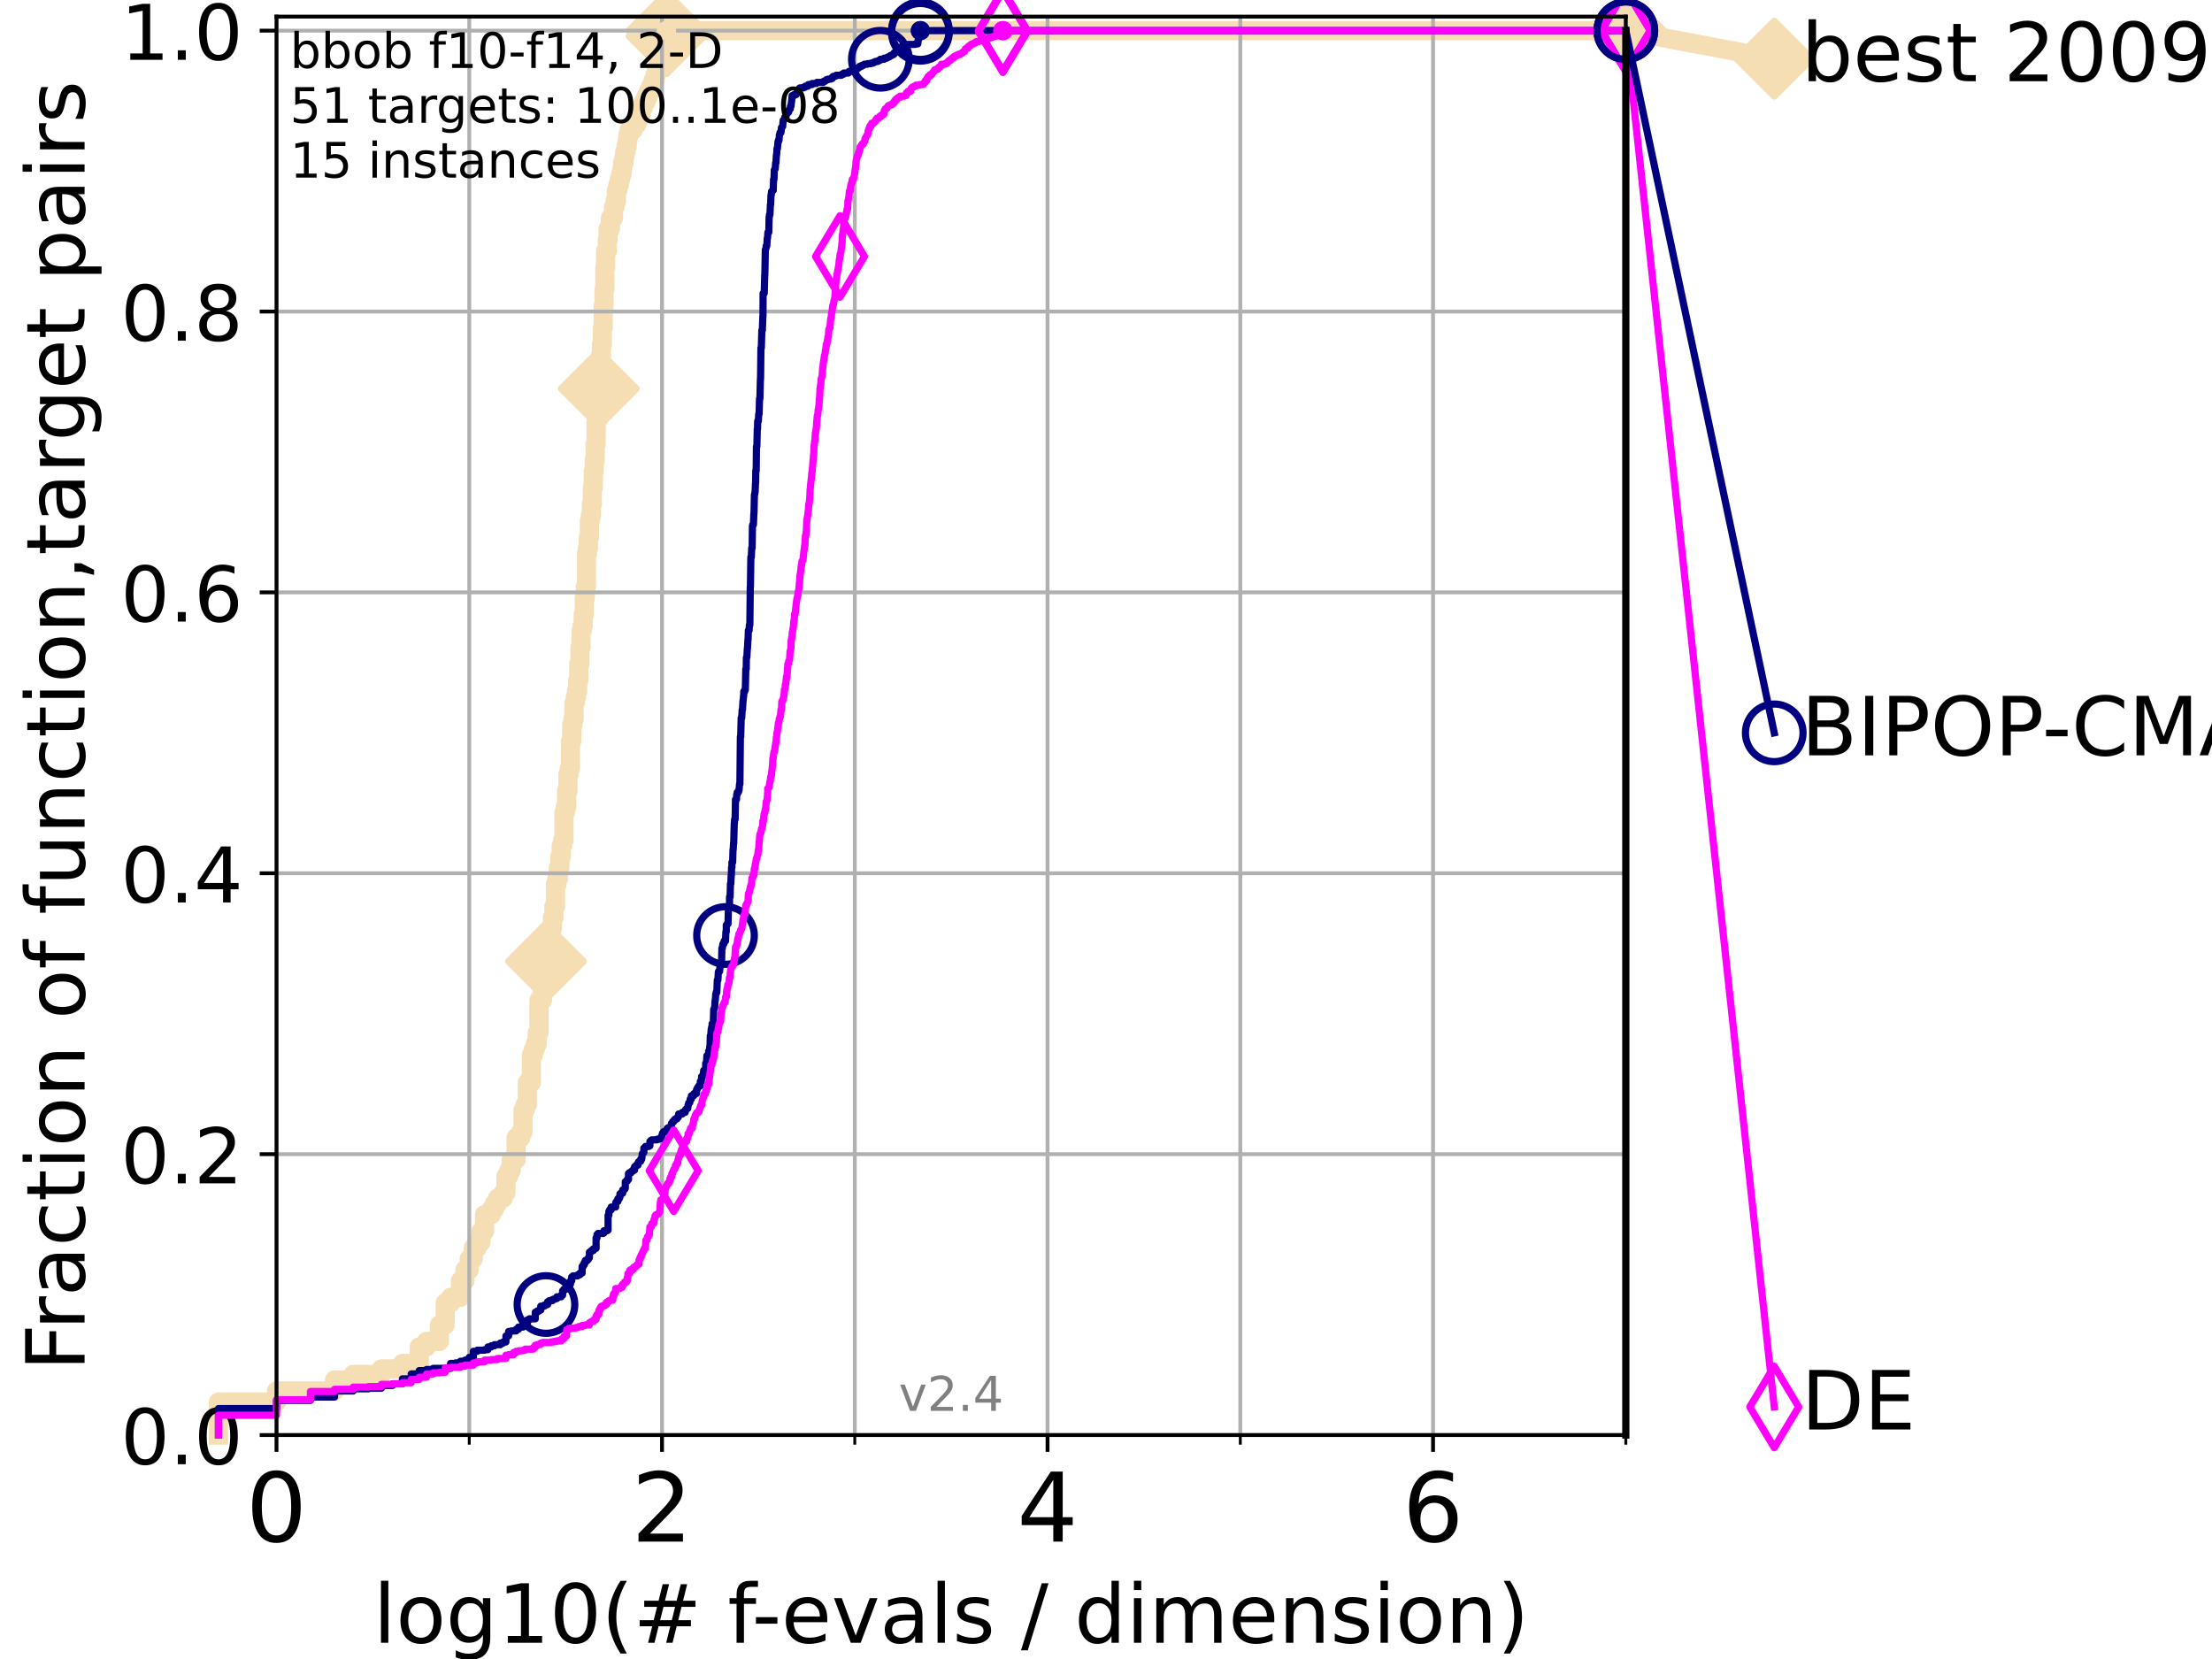 <?xml version="1.0" encoding="utf-8" standalone="no"?>
<!DOCTYPE svg PUBLIC "-//W3C//DTD SVG 1.1//EN"
  "http://www.w3.org/Graphics/SVG/1.1/DTD/svg11.dtd">
<!-- Created with matplotlib (https://matplotlib.org/) -->
<svg height="345.6pt" version="1.1" viewBox="0 0 460.8 345.6" width="460.8pt" xmlns="http://www.w3.org/2000/svg" xmlns:xlink="http://www.w3.org/1999/xlink">
 <defs>
  <style type="text/css">*{stroke-linecap:butt;stroke-linejoin:round;}</style>
 </defs>
 <g id="figure_1">
  <g id="patch_1">
   <path d="M 0 345.6 
L 460.8 345.6 
L 460.8 0 
L 0 0 
z
" style="fill:#ffffff;"/>
  </g>
  <g id="axes_1">
   <g id="patch_2">
    <path d="M 57.6 298.944 
L 338.688 298.944 
L 338.688 3.456 
L 57.6 3.456 
z
" style="fill:#ffffff;"/>
   </g>
   <g id="line2d_1">
    <path d="M 45.512 298.944 
L 45.512 292.06 
L 57.6 292.06 
L 57.6 289.766 
L 69.688 289.766 
L 69.688 287.471 
L 73.579 287.471 
L 73.579 286.324 
L 79.447 286.324 
L 79.447 285.176 
L 83.83 285.176 
L 83.83 284.029 
L 87.33 284.029 
L 87.33 280.587 
L 88.847 280.587 
L 88.847 279.44 
L 91.535 279.44 
L 91.535 275.998 
L 92.738 275.998 
L 92.738 271.409 
L 93.864 271.409 
L 93.864 270.261 
L 95.918 270.261 
L 95.918 266.82 
L 96.861 266.82 
L 96.861 264.525 
L 97.755 264.525 
L 97.755 262.23 
L 98.606 262.23 
L 98.606 259.936 
L 99.418 259.936 
L 99.418 258.788 
L 100.193 258.788 
L 100.193 256.494 
L 100.935 256.494 
L 100.935 253.052 
L 102.331 253.052 
L 102.331 251.905 
L 102.989 251.905 
L 102.989 250.757 
L 103.623 250.757 
L 103.623 249.61 
L 104.826 249.61 
L 104.826 248.463 
L 105.398 248.463 
L 105.398 245.021 
L 105.952 245.021 
L 105.952 243.873 
L 106.489 243.873 
L 106.489 241.579 
L 107.515 241.579 
L 107.515 236.99 
L 108.484 236.99 
L 108.484 235.842 
L 108.949 235.842 
L 108.949 231.253 
L 109.402 231.253 
L 109.402 230.106 
L 109.843 230.106 
L 109.843 225.517 
L 110.694 225.517 
L 110.694 219.78 
L 111.105 219.78 
L 111.105 218.633 
L 111.506 218.633 
L 111.506 217.485 
L 111.897 217.485 
L 111.897 215.191 
L 112.281 215.191 
L 112.281 208.307 
L 113.023 208.307 
L 113.023 206.012 
L 113.383 206.012 
L 113.383 203.718 
L 113.735 203.718 
L 113.735 200.276 
L 114.08 200.276 
L 114.08 195.687 
L 114.751 195.687 
L 114.751 193.392 
L 115.077 193.392 
L 115.077 191.097 
L 115.397 191.097 
L 115.397 188.803 
L 115.711 188.803 
L 115.711 184.214 
L 116.02 184.214 
L 116.02 183.066 
L 116.323 183.066 
L 116.323 180.772 
L 116.621 180.772 
L 116.621 178.477 
L 116.914 178.477 
L 116.914 176.183 
L 117.203 176.183 
L 117.203 175.035 
L 117.486 175.035 
L 117.486 169.299 
L 117.765 169.299 
L 117.765 168.151 
L 118.04 168.151 
L 118.04 164.709 
L 118.31 164.709 
L 118.31 161.268 
L 118.577 161.268 
L 118.577 160.12 
L 118.839 160.12 
L 118.839 154.384 
L 119.097 154.384 
L 119.097 150.942 
L 119.352 150.942 
L 119.352 149.795 
L 119.603 149.795 
L 119.603 146.353 
L 119.85 146.353 
L 119.85 145.205 
L 120.094 145.205 
L 120.094 144.058 
L 120.335 144.058 
L 120.335 141.763 
L 120.572 141.763 
L 120.572 138.322 
L 120.806 138.322 
L 120.806 134.88 
L 121.037 134.88 
L 121.037 131.438 
L 121.265 131.438 
L 121.265 130.29 
L 121.49 130.29 
L 121.49 127.996 
L 121.712 127.996 
L 121.712 124.554 
L 121.931 124.554 
L 121.931 122.259 
L 122.148 122.259 
L 122.148 115.375 
L 122.362 115.375 
L 122.362 114.228 
L 122.573 114.228 
L 122.573 111.934 
L 122.782 111.934 
L 122.782 108.492 
L 122.989 108.492 
L 122.989 107.344 
L 123.193 107.344 
L 123.193 105.05 
L 123.394 105.05 
L 123.394 101.608 
L 123.594 101.608 
L 123.594 98.166 
L 123.791 98.166 
L 123.791 95.871 
L 123.985 95.871 
L 123.985 92.429 
L 124.178 92.429 
L 124.178 87.84 
L 124.369 87.84 
L 124.369 86.693 
L 124.557 86.693 
L 124.557 83.251 
L 124.744 83.251 
L 124.744 80.956 
L 124.928 80.956 
L 124.928 78.662 
L 125.111 78.662 
L 125.111 74.073 
L 125.292 74.073 
L 125.292 71.778 
L 125.471 71.778 
L 125.471 68.336 
L 125.648 68.336 
L 125.648 63.747 
L 125.823 63.747 
L 125.823 60.305 
L 125.996 60.305 
L 125.996 55.716 
L 126.168 55.716 
L 126.168 52.274 
L 126.507 52.274 
L 126.507 49.979 
L 126.674 49.979 
L 126.674 47.685 
L 127.165 47.685 
L 127.165 45.39 
L 127.799 45.39 
L 127.799 43.095 
L 128.108 43.095 
L 128.108 41.948 
L 128.411 41.948 
L 128.411 39.653 
L 128.709 39.653 
L 128.709 38.506 
L 129.002 38.506 
L 129.002 37.359 
L 129.291 37.359 
L 129.291 36.212 
L 129.574 36.212 
L 129.574 35.064 
L 129.714 35.064 
L 129.714 33.917 
L 129.991 33.917 
L 129.991 32.77 
L 130.128 32.77 
L 130.128 31.622 
L 130.398 31.622 
L 130.398 30.475 
L 130.665 30.475 
L 130.665 29.328 
L 130.796 29.328 
L 130.796 28.18 
L 131.056 28.18 
L 131.056 27.033 
L 131.938 27.033 
L 131.938 25.886 
L 132.66 25.886 
L 132.66 24.738 
L 133.239 24.738 
L 133.239 23.591 
L 133.578 23.591 
L 133.578 22.444 
L 134.019 22.444 
L 134.019 21.297 
L 134.556 21.297 
L 134.556 20.149 
L 135.077 20.149 
L 135.077 19.002 
L 135.582 19.002 
L 135.582 17.855 
L 136.073 17.855 
L 136.073 16.707 
L 136.457 16.707 
L 136.457 15.56 
L 136.739 15.56 
L 136.739 14.413 
L 137.108 14.413 
L 137.108 13.265 
L 137.469 13.265 
L 137.469 12.118 
L 137.911 12.118 
L 137.911 10.971 
L 138.084 10.971 
L 138.084 9.824 
L 138.256 9.824 
L 138.256 8.676 
L 138.595 8.676 
L 138.595 7.529 
L 138.845 7.529 
L 138.845 6.382 
L 338.688 6.382 
L 338.688 6.382 
" style="fill:none;stroke:#f5deb3;stroke-linecap:square;stroke-width:4;"/>
   </g>
   <g id="line2d_2">
    <defs>
     <path d="M -0 7.778 
L 7.778 0 
L 0 -7.778 
L -7.778 -0 
z
" id="m7659c1014e" style="stroke:#f5deb3;stroke-linejoin:miter;stroke-width:1.5;"/>
    </defs>
    <g>
     <use style="fill:#f5deb3;stroke:#f5deb3;stroke-linejoin:miter;stroke-width:1.5;" x="113.735" xlink:href="#m7659c1014e" y="200.276"/>
     <use style="fill:#f5deb3;stroke:#f5deb3;stroke-linejoin:miter;stroke-width:1.5;" x="124.744" xlink:href="#m7659c1014e" y="80.956"/>
     <use style="fill:#f5deb3;stroke:#f5deb3;stroke-linejoin:miter;stroke-width:1.5;" x="138.845" xlink:href="#m7659c1014e" y="7.529"/>
     <use style="fill:#f5deb3;stroke:#f5deb3;stroke-linejoin:miter;stroke-width:1.5;" x="138.845" xlink:href="#m7659c1014e" y="6.382"/>
     <use style="fill:#f5deb3;stroke:#f5deb3;stroke-linejoin:miter;stroke-width:1.5;" x="138.845" xlink:href="#m7659c1014e" y="6.382"/>
     <use style="fill:#f5deb3;stroke:#f5deb3;stroke-linejoin:miter;stroke-width:1.5;" x="338.688" xlink:href="#m7659c1014e" y="6.382"/>
    </g>
   </g>
   <g id="line2d_3">
    <path style="fill:none;stroke:#f5deb3;stroke-linecap:square;stroke-width:4;"/>
    <g/>
   </g>
   <g id="line2d_4">
    <path d="M 338.688 6.382 
L 369.608 12.233 
" style="fill:none;stroke:#f5deb3;stroke-linecap:square;stroke-width:4;"/>
    <g>
     <use style="fill:#f5deb3;stroke:#f5deb3;stroke-linejoin:miter;stroke-width:1.5;" x="338.688" xlink:href="#m7659c1014e" y="6.382"/>
     <use style="fill:#f5deb3;stroke:#f5deb3;stroke-linejoin:miter;stroke-width:1.5;" x="369.608" xlink:href="#m7659c1014e" y="12.233"/>
    </g>
   </g>
   <g id="matplotlib.axis_1">
    <g id="xtick_1">
     <g id="line2d_5">
      <path clip-path="url(#p359be1ffea)" d="M 57.6 298.944 
L 57.6 3.456 
" style="fill:none;stroke:#b0b0b0;stroke-linecap:square;stroke-width:0.8;"/>
     </g>
     <g id="line2d_6">
      <defs>
       <path d="M 0 0 
L 0 3.5 
" id="m053c972378" style="stroke:#000000;stroke-width:0.8;"/>
      </defs>
      <g>
       <use style="stroke:#000000;stroke-width:0.8;" x="57.6" xlink:href="#m053c972378" y="298.944"/>
      </g>
     </g>
     <g id="text_1">
      <!-- 0 -->
      <g transform="translate(51.237 321.141)scale(0.2 -0.2)">
       <defs>
        <path d="M 31.781 66.406 
Q 24.172 66.406 20.328 58.906 
Q 16.5 51.422 16.5 36.375 
Q 16.5 21.391 20.328 13.891 
Q 24.172 6.391 31.781 6.391 
Q 39.453 6.391 43.281 13.891 
Q 47.125 21.391 47.125 36.375 
Q 47.125 51.422 43.281 58.906 
Q 39.453 66.406 31.781 66.406 
z
M 31.781 74.219 
Q 44.047 74.219 50.516 64.516 
Q 56.984 54.828 56.984 36.375 
Q 56.984 17.969 50.516 8.266 
Q 44.047 -1.422 31.781 -1.422 
Q 19.531 -1.422 13.062 8.266 
Q 6.594 17.969 6.594 36.375 
Q 6.594 54.828 13.062 64.516 
Q 19.531 74.219 31.781 74.219 
z
" id="DejaVuSans-48"/>
       </defs>
       <use xlink:href="#DejaVuSans-48"/>
      </g>
     </g>
    </g>
    <g id="xtick_2">
     <g id="line2d_7">
      <path clip-path="url(#p359be1ffea)" d="M 137.911 298.944 
L 137.911 3.456 
" style="fill:none;stroke:#b0b0b0;stroke-linecap:square;stroke-width:0.8;"/>
     </g>
     <g id="line2d_8">
      <g>
       <use style="stroke:#000000;stroke-width:0.8;" x="137.911" xlink:href="#m053c972378" y="298.944"/>
      </g>
     </g>
     <g id="text_2">
      <!-- 2 -->
      <g transform="translate(131.548 321.141)scale(0.2 -0.2)">
       <defs>
        <path d="M 19.188 8.297 
L 53.609 8.297 
L 53.609 0 
L 7.328 0 
L 7.328 8.297 
Q 12.938 14.109 22.625 23.891 
Q 32.328 33.688 34.812 36.531 
Q 39.547 41.844 41.422 45.531 
Q 43.312 49.219 43.312 52.781 
Q 43.312 58.594 39.234 62.25 
Q 35.156 65.922 28.609 65.922 
Q 23.969 65.922 18.812 64.312 
Q 13.672 62.703 7.812 59.422 
L 7.812 69.391 
Q 13.766 71.781 18.938 73 
Q 24.125 74.219 28.422 74.219 
Q 39.75 74.219 46.484 68.547 
Q 53.219 62.891 53.219 53.422 
Q 53.219 48.922 51.531 44.891 
Q 49.859 40.875 45.406 35.406 
Q 44.188 33.984 37.641 27.219 
Q 31.109 20.453 19.188 8.297 
z
" id="DejaVuSans-50"/>
       </defs>
       <use xlink:href="#DejaVuSans-50"/>
      </g>
     </g>
    </g>
    <g id="xtick_3">
     <g id="line2d_9">
      <path clip-path="url(#p359be1ffea)" d="M 218.222 298.944 
L 218.222 3.456 
" style="fill:none;stroke:#b0b0b0;stroke-linecap:square;stroke-width:0.8;"/>
     </g>
     <g id="line2d_10">
      <g>
       <use style="stroke:#000000;stroke-width:0.8;" x="218.222" xlink:href="#m053c972378" y="298.944"/>
      </g>
     </g>
     <g id="text_3">
      <!-- 4 -->
      <g transform="translate(211.859 321.141)scale(0.2 -0.2)">
       <defs>
        <path d="M 37.797 64.312 
L 12.891 25.391 
L 37.797 25.391 
z
M 35.203 72.906 
L 47.609 72.906 
L 47.609 25.391 
L 58.016 25.391 
L 58.016 17.188 
L 47.609 17.188 
L 47.609 0 
L 37.797 0 
L 37.797 17.188 
L 4.891 17.188 
L 4.891 26.703 
z
" id="DejaVuSans-52"/>
       </defs>
       <use xlink:href="#DejaVuSans-52"/>
      </g>
     </g>
    </g>
    <g id="xtick_4">
     <g id="line2d_11">
      <path clip-path="url(#p359be1ffea)" d="M 298.533 298.944 
L 298.533 3.456 
" style="fill:none;stroke:#b0b0b0;stroke-linecap:square;stroke-width:0.8;"/>
     </g>
     <g id="line2d_12">
      <g>
       <use style="stroke:#000000;stroke-width:0.8;" x="298.533" xlink:href="#m053c972378" y="298.944"/>
      </g>
     </g>
     <g id="text_4">
      <!-- 6 -->
      <g transform="translate(292.17 321.141)scale(0.2 -0.2)">
       <defs>
        <path d="M 33.016 40.375 
Q 26.375 40.375 22.484 35.828 
Q 18.609 31.297 18.609 23.391 
Q 18.609 15.531 22.484 10.953 
Q 26.375 6.391 33.016 6.391 
Q 39.656 6.391 43.531 10.953 
Q 47.406 15.531 47.406 23.391 
Q 47.406 31.297 43.531 35.828 
Q 39.656 40.375 33.016 40.375 
z
M 52.594 71.297 
L 52.594 62.312 
Q 48.875 64.062 45.094 64.984 
Q 41.312 65.922 37.594 65.922 
Q 27.828 65.922 22.672 59.328 
Q 17.531 52.734 16.797 39.406 
Q 19.672 43.656 24.016 45.922 
Q 28.375 48.188 33.594 48.188 
Q 44.578 48.188 50.953 41.516 
Q 57.328 34.859 57.328 23.391 
Q 57.328 12.156 50.688 5.359 
Q 44.047 -1.422 33.016 -1.422 
Q 20.359 -1.422 13.672 8.266 
Q 6.984 17.969 6.984 36.375 
Q 6.984 53.656 15.188 63.938 
Q 23.391 74.219 37.203 74.219 
Q 40.922 74.219 44.703 73.484 
Q 48.484 72.75 52.594 71.297 
z
" id="DejaVuSans-54"/>
       </defs>
       <use xlink:href="#DejaVuSans-54"/>
      </g>
     </g>
    </g>
    <g id="xtick_5">
     <g id="line2d_13">
      <path clip-path="url(#p359be1ffea)" d="M 97.755 298.944 
L 97.755 3.456 
" style="fill:none;stroke:#b0b0b0;stroke-linecap:square;stroke-width:0.8;"/>
     </g>
     <g id="line2d_14">
      <defs>
       <path d="M 0 0 
L 0 2 
" id="mab003547ce" style="stroke:#000000;stroke-width:0.6;"/>
      </defs>
      <g>
       <use style="stroke:#000000;stroke-width:0.6;" x="97.755" xlink:href="#mab003547ce" y="298.944"/>
      </g>
     </g>
    </g>
    <g id="xtick_6">
     <g id="line2d_15">
      <path clip-path="url(#p359be1ffea)" d="M 178.066 298.944 
L 178.066 3.456 
" style="fill:none;stroke:#b0b0b0;stroke-linecap:square;stroke-width:0.8;"/>
     </g>
     <g id="line2d_16">
      <g>
       <use style="stroke:#000000;stroke-width:0.6;" x="178.066" xlink:href="#mab003547ce" y="298.944"/>
      </g>
     </g>
    </g>
    <g id="xtick_7">
     <g id="line2d_17">
      <path clip-path="url(#p359be1ffea)" d="M 258.377 298.944 
L 258.377 3.456 
" style="fill:none;stroke:#b0b0b0;stroke-linecap:square;stroke-width:0.8;"/>
     </g>
     <g id="line2d_18">
      <g>
       <use style="stroke:#000000;stroke-width:0.6;" x="258.377" xlink:href="#mab003547ce" y="298.944"/>
      </g>
     </g>
    </g>
    <g id="xtick_8">
     <g id="line2d_19">
      <path clip-path="url(#p359be1ffea)" d="M 338.688 298.944 
L 338.688 3.456 
" style="fill:none;stroke:#b0b0b0;stroke-linecap:square;stroke-width:0.8;"/>
     </g>
     <g id="line2d_20">
      <g>
       <use style="stroke:#000000;stroke-width:0.6;" x="338.688" xlink:href="#mab003547ce" y="298.944"/>
      </g>
     </g>
    </g>
    <g id="text_5">
     <!-- log10(# f-evals / dimension) -->
     <g transform="translate(77.764 342.218)scale(0.17 -0.17)">
      <defs>
       <path d="M 9.422 75.984 
L 18.406 75.984 
L 18.406 0 
L 9.422 0 
z
" id="DejaVuSans-108"/>
       <path d="M 30.609 48.391 
Q 23.391 48.391 19.188 42.75 
Q 14.984 37.109 14.984 27.297 
Q 14.984 17.484 19.156 11.844 
Q 23.344 6.203 30.609 6.203 
Q 37.797 6.203 41.984 11.859 
Q 46.188 17.531 46.188 27.297 
Q 46.188 37.016 41.984 42.703 
Q 37.797 48.391 30.609 48.391 
z
M 30.609 56 
Q 42.328 56 49.016 48.375 
Q 55.719 40.766 55.719 27.297 
Q 55.719 13.875 49.016 6.219 
Q 42.328 -1.422 30.609 -1.422 
Q 18.844 -1.422 12.172 6.219 
Q 5.516 13.875 5.516 27.297 
Q 5.516 40.766 12.172 48.375 
Q 18.844 56 30.609 56 
z
" id="DejaVuSans-111"/>
       <path d="M 45.406 27.984 
Q 45.406 37.75 41.375 43.109 
Q 37.359 48.484 30.078 48.484 
Q 22.859 48.484 18.828 43.109 
Q 14.797 37.75 14.797 27.984 
Q 14.797 18.266 18.828 12.891 
Q 22.859 7.516 30.078 7.516 
Q 37.359 7.516 41.375 12.891 
Q 45.406 18.266 45.406 27.984 
z
M 54.391 6.781 
Q 54.391 -7.172 48.188 -13.984 
Q 42 -20.797 29.203 -20.797 
Q 24.469 -20.797 20.266 -20.094 
Q 16.062 -19.391 12.109 -17.922 
L 12.109 -9.188 
Q 16.062 -11.328 19.922 -12.344 
Q 23.781 -13.375 27.781 -13.375 
Q 36.625 -13.375 41.016 -8.766 
Q 45.406 -4.156 45.406 5.172 
L 45.406 9.625 
Q 42.625 4.781 38.281 2.391 
Q 33.938 0 27.875 0 
Q 17.828 0 11.672 7.656 
Q 5.516 15.328 5.516 27.984 
Q 5.516 40.672 11.672 48.328 
Q 17.828 56 27.875 56 
Q 33.938 56 38.281 53.609 
Q 42.625 51.219 45.406 46.391 
L 45.406 54.688 
L 54.391 54.688 
z
" id="DejaVuSans-103"/>
       <path d="M 12.406 8.297 
L 28.516 8.297 
L 28.516 63.922 
L 10.984 60.406 
L 10.984 69.391 
L 28.422 72.906 
L 38.281 72.906 
L 38.281 8.297 
L 54.391 8.297 
L 54.391 0 
L 12.406 0 
z
" id="DejaVuSans-49"/>
       <path d="M 31 75.875 
Q 24.469 64.656 21.281 53.656 
Q 18.109 42.672 18.109 31.391 
Q 18.109 20.125 21.312 9.062 
Q 24.516 -2 31 -13.188 
L 23.188 -13.188 
Q 15.875 -1.703 12.234 9.375 
Q 8.594 20.453 8.594 31.391 
Q 8.594 42.281 12.203 53.312 
Q 15.828 64.359 23.188 75.875 
z
" id="DejaVuSans-40"/>
       <path d="M 51.125 44 
L 36.922 44 
L 32.812 27.688 
L 47.125 27.688 
z
M 43.797 71.781 
L 38.719 51.516 
L 52.984 51.516 
L 58.109 71.781 
L 65.922 71.781 
L 60.891 51.516 
L 76.125 51.516 
L 76.125 44 
L 58.984 44 
L 54.984 27.688 
L 70.516 27.688 
L 70.516 20.219 
L 53.078 20.219 
L 48 0 
L 40.188 0 
L 45.219 20.219 
L 30.906 20.219 
L 25.875 0 
L 18.016 0 
L 23.094 20.219 
L 7.719 20.219 
L 7.719 27.688 
L 24.906 27.688 
L 29 44 
L 13.281 44 
L 13.281 51.516 
L 30.906 51.516 
L 35.891 71.781 
z
" id="DejaVuSans-35"/>
       <path id="DejaVuSans-32"/>
       <path d="M 37.109 75.984 
L 37.109 68.5 
L 28.516 68.5 
Q 23.688 68.5 21.797 66.547 
Q 19.922 64.594 19.922 59.516 
L 19.922 54.688 
L 34.719 54.688 
L 34.719 47.703 
L 19.922 47.703 
L 19.922 0 
L 10.891 0 
L 10.891 47.703 
L 2.297 47.703 
L 2.297 54.688 
L 10.891 54.688 
L 10.891 58.5 
Q 10.891 67.625 15.141 71.797 
Q 19.391 75.984 28.609 75.984 
z
" id="DejaVuSans-102"/>
       <path d="M 4.891 31.391 
L 31.203 31.391 
L 31.203 23.391 
L 4.891 23.391 
z
" id="DejaVuSans-45"/>
       <path d="M 56.203 29.594 
L 56.203 25.203 
L 14.891 25.203 
Q 15.484 15.922 20.484 11.062 
Q 25.484 6.203 34.422 6.203 
Q 39.594 6.203 44.453 7.469 
Q 49.312 8.734 54.109 11.281 
L 54.109 2.781 
Q 49.266 0.734 44.188 -0.344 
Q 39.109 -1.422 33.891 -1.422 
Q 20.797 -1.422 13.156 6.188 
Q 5.516 13.812 5.516 26.812 
Q 5.516 40.234 12.766 48.109 
Q 20.016 56 32.328 56 
Q 43.359 56 49.781 48.891 
Q 56.203 41.797 56.203 29.594 
z
M 47.219 32.234 
Q 47.125 39.594 43.094 43.984 
Q 39.062 48.391 32.422 48.391 
Q 24.906 48.391 20.391 44.141 
Q 15.875 39.891 15.188 32.172 
z
" id="DejaVuSans-101"/>
       <path d="M 2.984 54.688 
L 12.5 54.688 
L 29.594 8.797 
L 46.688 54.688 
L 56.203 54.688 
L 35.688 0 
L 23.484 0 
z
" id="DejaVuSans-118"/>
       <path d="M 34.281 27.484 
Q 23.391 27.484 19.188 25 
Q 14.984 22.516 14.984 16.5 
Q 14.984 11.719 18.141 8.906 
Q 21.297 6.109 26.703 6.109 
Q 34.188 6.109 38.703 11.406 
Q 43.219 16.703 43.219 25.484 
L 43.219 27.484 
z
M 52.203 31.203 
L 52.203 0 
L 43.219 0 
L 43.219 8.297 
Q 40.141 3.328 35.547 0.953 
Q 30.953 -1.422 24.312 -1.422 
Q 15.922 -1.422 10.953 3.297 
Q 6 8.016 6 15.922 
Q 6 25.141 12.172 29.828 
Q 18.359 34.516 30.609 34.516 
L 43.219 34.516 
L 43.219 35.406 
Q 43.219 41.609 39.141 45 
Q 35.062 48.391 27.688 48.391 
Q 23 48.391 18.547 47.266 
Q 14.109 46.141 10.016 43.891 
L 10.016 52.203 
Q 14.938 54.109 19.578 55.047 
Q 24.219 56 28.609 56 
Q 40.484 56 46.344 49.844 
Q 52.203 43.703 52.203 31.203 
z
" id="DejaVuSans-97"/>
       <path d="M 44.281 53.078 
L 44.281 44.578 
Q 40.484 46.531 36.375 47.5 
Q 32.281 48.484 27.875 48.484 
Q 21.188 48.484 17.844 46.438 
Q 14.5 44.391 14.5 40.281 
Q 14.5 37.156 16.891 35.375 
Q 19.281 33.594 26.516 31.984 
L 29.594 31.297 
Q 39.156 29.25 43.188 25.516 
Q 47.219 21.781 47.219 15.094 
Q 47.219 7.469 41.188 3.016 
Q 35.156 -1.422 24.609 -1.422 
Q 20.219 -1.422 15.453 -0.562 
Q 10.688 0.297 5.422 2 
L 5.422 11.281 
Q 10.406 8.688 15.234 7.391 
Q 20.062 6.109 24.812 6.109 
Q 31.156 6.109 34.562 8.281 
Q 37.984 10.453 37.984 14.406 
Q 37.984 18.062 35.516 20.016 
Q 33.062 21.969 24.703 23.781 
L 21.578 24.516 
Q 13.234 26.266 9.516 29.906 
Q 5.812 33.547 5.812 39.891 
Q 5.812 47.609 11.281 51.797 
Q 16.75 56 26.812 56 
Q 31.781 56 36.172 55.266 
Q 40.578 54.547 44.281 53.078 
z
" id="DejaVuSans-115"/>
       <path d="M 25.391 72.906 
L 33.688 72.906 
L 8.297 -9.281 
L 0 -9.281 
z
" id="DejaVuSans-47"/>
       <path d="M 45.406 46.391 
L 45.406 75.984 
L 54.391 75.984 
L 54.391 0 
L 45.406 0 
L 45.406 8.203 
Q 42.578 3.328 38.25 0.953 
Q 33.938 -1.422 27.875 -1.422 
Q 17.969 -1.422 11.734 6.484 
Q 5.516 14.406 5.516 27.297 
Q 5.516 40.188 11.734 48.094 
Q 17.969 56 27.875 56 
Q 33.938 56 38.25 53.625 
Q 42.578 51.266 45.406 46.391 
z
M 14.797 27.297 
Q 14.797 17.391 18.875 11.75 
Q 22.953 6.109 30.078 6.109 
Q 37.203 6.109 41.297 11.75 
Q 45.406 17.391 45.406 27.297 
Q 45.406 37.203 41.297 42.844 
Q 37.203 48.484 30.078 48.484 
Q 22.953 48.484 18.875 42.844 
Q 14.797 37.203 14.797 27.297 
z
" id="DejaVuSans-100"/>
       <path d="M 9.422 54.688 
L 18.406 54.688 
L 18.406 0 
L 9.422 0 
z
M 9.422 75.984 
L 18.406 75.984 
L 18.406 64.594 
L 9.422 64.594 
z
" id="DejaVuSans-105"/>
       <path d="M 52 44.188 
Q 55.375 50.25 60.062 53.125 
Q 64.75 56 71.094 56 
Q 79.641 56 84.281 50.016 
Q 88.922 44.047 88.922 33.016 
L 88.922 0 
L 79.891 0 
L 79.891 32.719 
Q 79.891 40.578 77.094 44.375 
Q 74.312 48.188 68.609 48.188 
Q 61.625 48.188 57.562 43.547 
Q 53.516 38.922 53.516 30.906 
L 53.516 0 
L 44.484 0 
L 44.484 32.719 
Q 44.484 40.625 41.703 44.406 
Q 38.922 48.188 33.109 48.188 
Q 26.219 48.188 22.156 43.531 
Q 18.109 38.875 18.109 30.906 
L 18.109 0 
L 9.078 0 
L 9.078 54.688 
L 18.109 54.688 
L 18.109 46.188 
Q 21.188 51.219 25.484 53.609 
Q 29.781 56 35.688 56 
Q 41.656 56 45.828 52.969 
Q 50 49.953 52 44.188 
z
" id="DejaVuSans-109"/>
       <path d="M 54.891 33.016 
L 54.891 0 
L 45.906 0 
L 45.906 32.719 
Q 45.906 40.484 42.875 44.328 
Q 39.844 48.188 33.797 48.188 
Q 26.516 48.188 22.312 43.547 
Q 18.109 38.922 18.109 30.906 
L 18.109 0 
L 9.078 0 
L 9.078 54.688 
L 18.109 54.688 
L 18.109 46.188 
Q 21.344 51.125 25.703 53.562 
Q 30.078 56 35.797 56 
Q 45.219 56 50.047 50.172 
Q 54.891 44.344 54.891 33.016 
z
" id="DejaVuSans-110"/>
       <path d="M 8.016 75.875 
L 15.828 75.875 
Q 23.141 64.359 26.781 53.312 
Q 30.422 42.281 30.422 31.391 
Q 30.422 20.453 26.781 9.375 
Q 23.141 -1.703 15.828 -13.188 
L 8.016 -13.188 
Q 14.5 -2 17.703 9.062 
Q 20.906 20.125 20.906 31.391 
Q 20.906 42.672 17.703 53.656 
Q 14.5 64.656 8.016 75.875 
z
" id="DejaVuSans-41"/>
      </defs>
      <use xlink:href="#DejaVuSans-108"/>
      <use x="27.783" xlink:href="#DejaVuSans-111"/>
      <use x="88.965" xlink:href="#DejaVuSans-103"/>
      <use x="152.441" xlink:href="#DejaVuSans-49"/>
      <use x="216.064" xlink:href="#DejaVuSans-48"/>
      <use x="279.688" xlink:href="#DejaVuSans-40"/>
      <use x="318.701" xlink:href="#DejaVuSans-35"/>
      <use x="402.49" xlink:href="#DejaVuSans-32"/>
      <use x="434.277" xlink:href="#DejaVuSans-102"/>
      <use x="463.982" xlink:href="#DejaVuSans-45"/>
      <use x="500.066" xlink:href="#DejaVuSans-101"/>
      <use x="561.59" xlink:href="#DejaVuSans-118"/>
      <use x="620.77" xlink:href="#DejaVuSans-97"/>
      <use x="682.049" xlink:href="#DejaVuSans-108"/>
      <use x="709.832" xlink:href="#DejaVuSans-115"/>
      <use x="761.932" xlink:href="#DejaVuSans-32"/>
      <use x="793.719" xlink:href="#DejaVuSans-47"/>
      <use x="827.41" xlink:href="#DejaVuSans-32"/>
      <use x="859.197" xlink:href="#DejaVuSans-100"/>
      <use x="922.674" xlink:href="#DejaVuSans-105"/>
      <use x="950.457" xlink:href="#DejaVuSans-109"/>
      <use x="1047.869" xlink:href="#DejaVuSans-101"/>
      <use x="1109.393" xlink:href="#DejaVuSans-110"/>
      <use x="1172.771" xlink:href="#DejaVuSans-115"/>
      <use x="1224.871" xlink:href="#DejaVuSans-105"/>
      <use x="1252.654" xlink:href="#DejaVuSans-111"/>
      <use x="1313.836" xlink:href="#DejaVuSans-110"/>
      <use x="1377.215" xlink:href="#DejaVuSans-41"/>
     </g>
    </g>
   </g>
   <g id="matplotlib.axis_2">
    <g id="ytick_1">
     <g id="line2d_21">
      <path clip-path="url(#p359be1ffea)" d="M 57.6 298.944 
L 338.688 298.944 
" style="fill:none;stroke:#b0b0b0;stroke-linecap:square;stroke-width:0.8;"/>
     </g>
     <g id="line2d_22">
      <defs>
       <path d="M 0 0 
L -3.5 0 
" id="m86d8f27d3d" style="stroke:#000000;stroke-width:0.8;"/>
      </defs>
      <g>
       <use style="stroke:#000000;stroke-width:0.8;" x="57.6" xlink:href="#m86d8f27d3d" y="298.944"/>
      </g>
     </g>
     <g id="text_6">
      <!-- 0.0 -->
      <g transform="translate(25.155 305.023)scale(0.16 -0.16)">
       <defs>
        <path d="M 10.688 12.406 
L 21 12.406 
L 21 0 
L 10.688 0 
z
" id="DejaVuSans-46"/>
       </defs>
       <use xlink:href="#DejaVuSans-48"/>
       <use x="63.623" xlink:href="#DejaVuSans-46"/>
       <use x="95.41" xlink:href="#DejaVuSans-48"/>
      </g>
     </g>
    </g>
    <g id="ytick_2">
     <g id="line2d_23">
      <path clip-path="url(#p359be1ffea)" d="M 57.6 240.432 
L 338.688 240.432 
" style="fill:none;stroke:#b0b0b0;stroke-linecap:square;stroke-width:0.8;"/>
     </g>
     <g id="line2d_24">
      <g>
       <use style="stroke:#000000;stroke-width:0.8;" x="57.6" xlink:href="#m86d8f27d3d" y="240.432"/>
      </g>
     </g>
     <g id="text_7">
      <!-- 0.2 -->
      <g transform="translate(25.155 246.51)scale(0.16 -0.16)">
       <use xlink:href="#DejaVuSans-48"/>
       <use x="63.623" xlink:href="#DejaVuSans-46"/>
       <use x="95.41" xlink:href="#DejaVuSans-50"/>
      </g>
     </g>
    </g>
    <g id="ytick_3">
     <g id="line2d_25">
      <path clip-path="url(#p359be1ffea)" d="M 57.6 181.919 
L 338.688 181.919 
" style="fill:none;stroke:#b0b0b0;stroke-linecap:square;stroke-width:0.8;"/>
     </g>
     <g id="line2d_26">
      <g>
       <use style="stroke:#000000;stroke-width:0.8;" x="57.6" xlink:href="#m86d8f27d3d" y="181.919"/>
      </g>
     </g>
     <g id="text_8">
      <!-- 0.4 -->
      <g transform="translate(25.155 187.998)scale(0.16 -0.16)">
       <use xlink:href="#DejaVuSans-48"/>
       <use x="63.623" xlink:href="#DejaVuSans-46"/>
       <use x="95.41" xlink:href="#DejaVuSans-52"/>
      </g>
     </g>
    </g>
    <g id="ytick_4">
     <g id="line2d_27">
      <path clip-path="url(#p359be1ffea)" d="M 57.6 123.407 
L 338.688 123.407 
" style="fill:none;stroke:#b0b0b0;stroke-linecap:square;stroke-width:0.8;"/>
     </g>
     <g id="line2d_28">
      <g>
       <use style="stroke:#000000;stroke-width:0.8;" x="57.6" xlink:href="#m86d8f27d3d" y="123.407"/>
      </g>
     </g>
     <g id="text_9">
      <!-- 0.6 -->
      <g transform="translate(25.155 129.485)scale(0.16 -0.16)">
       <use xlink:href="#DejaVuSans-48"/>
       <use x="63.623" xlink:href="#DejaVuSans-46"/>
       <use x="95.41" xlink:href="#DejaVuSans-54"/>
      </g>
     </g>
    </g>
    <g id="ytick_5">
     <g id="line2d_29">
      <path clip-path="url(#p359be1ffea)" d="M 57.6 64.894 
L 338.688 64.894 
" style="fill:none;stroke:#b0b0b0;stroke-linecap:square;stroke-width:0.8;"/>
     </g>
     <g id="line2d_30">
      <g>
       <use style="stroke:#000000;stroke-width:0.8;" x="57.6" xlink:href="#m86d8f27d3d" y="64.894"/>
      </g>
     </g>
     <g id="text_10">
      <!-- 0.8 -->
      <g transform="translate(25.155 70.973)scale(0.16 -0.16)">
       <defs>
        <path d="M 31.781 34.625 
Q 24.75 34.625 20.719 30.859 
Q 16.703 27.094 16.703 20.516 
Q 16.703 13.922 20.719 10.156 
Q 24.75 6.391 31.781 6.391 
Q 38.812 6.391 42.859 10.172 
Q 46.922 13.969 46.922 20.516 
Q 46.922 27.094 42.891 30.859 
Q 38.875 34.625 31.781 34.625 
z
M 21.922 38.812 
Q 15.578 40.375 12.031 44.719 
Q 8.5 49.078 8.5 55.328 
Q 8.5 64.062 14.719 69.141 
Q 20.953 74.219 31.781 74.219 
Q 42.672 74.219 48.875 69.141 
Q 55.078 64.062 55.078 55.328 
Q 55.078 49.078 51.531 44.719 
Q 48 40.375 41.703 38.812 
Q 48.828 37.156 52.797 32.312 
Q 56.781 27.484 56.781 20.516 
Q 56.781 9.906 50.312 4.234 
Q 43.844 -1.422 31.781 -1.422 
Q 19.734 -1.422 13.25 4.234 
Q 6.781 9.906 6.781 20.516 
Q 6.781 27.484 10.781 32.312 
Q 14.797 37.156 21.922 38.812 
z
M 18.312 54.391 
Q 18.312 48.734 21.844 45.562 
Q 25.391 42.391 31.781 42.391 
Q 38.141 42.391 41.719 45.562 
Q 45.312 48.734 45.312 54.391 
Q 45.312 60.062 41.719 63.234 
Q 38.141 66.406 31.781 66.406 
Q 25.391 66.406 21.844 63.234 
Q 18.312 60.062 18.312 54.391 
z
" id="DejaVuSans-56"/>
       </defs>
       <use xlink:href="#DejaVuSans-48"/>
       <use x="63.623" xlink:href="#DejaVuSans-46"/>
       <use x="95.41" xlink:href="#DejaVuSans-56"/>
      </g>
     </g>
    </g>
    <g id="ytick_6">
     <g id="line2d_31">
      <path clip-path="url(#p359be1ffea)" d="M 57.6 6.382 
L 338.688 6.382 
" style="fill:none;stroke:#b0b0b0;stroke-linecap:square;stroke-width:0.8;"/>
     </g>
     <g id="line2d_32">
      <g>
       <use style="stroke:#000000;stroke-width:0.8;" x="57.6" xlink:href="#m86d8f27d3d" y="6.382"/>
      </g>
     </g>
     <g id="text_11">
      <!-- 1.0 -->
      <g transform="translate(25.155 12.46)scale(0.16 -0.16)">
       <use xlink:href="#DejaVuSans-49"/>
       <use x="63.623" xlink:href="#DejaVuSans-46"/>
       <use x="95.41" xlink:href="#DejaVuSans-48"/>
      </g>
     </g>
    </g>
    <g id="text_12">
     <!-- Fraction of function,target pairs -->
     <g transform="translate(17.62 285.585)rotate(-90)scale(0.17 -0.17)">
      <defs>
       <path d="M 9.812 72.906 
L 51.703 72.906 
L 51.703 64.594 
L 19.672 64.594 
L 19.672 43.109 
L 48.578 43.109 
L 48.578 34.812 
L 19.672 34.812 
L 19.672 0 
L 9.812 0 
z
" id="DejaVuSans-70"/>
       <path d="M 41.109 46.297 
Q 39.594 47.172 37.812 47.578 
Q 36.031 48 33.891 48 
Q 26.266 48 22.188 43.047 
Q 18.109 38.094 18.109 28.812 
L 18.109 0 
L 9.078 0 
L 9.078 54.688 
L 18.109 54.688 
L 18.109 46.188 
Q 20.953 51.172 25.484 53.578 
Q 30.031 56 36.531 56 
Q 37.453 56 38.578 55.875 
Q 39.703 55.766 41.062 55.516 
z
" id="DejaVuSans-114"/>
       <path d="M 48.781 52.594 
L 48.781 44.188 
Q 44.969 46.297 41.141 47.344 
Q 37.312 48.391 33.406 48.391 
Q 24.656 48.391 19.812 42.844 
Q 14.984 37.312 14.984 27.297 
Q 14.984 17.281 19.812 11.734 
Q 24.656 6.203 33.406 6.203 
Q 37.312 6.203 41.141 7.25 
Q 44.969 8.297 48.781 10.406 
L 48.781 2.094 
Q 45.016 0.344 40.984 -0.531 
Q 36.969 -1.422 32.422 -1.422 
Q 20.062 -1.422 12.781 6.344 
Q 5.516 14.109 5.516 27.297 
Q 5.516 40.672 12.859 48.328 
Q 20.219 56 33.016 56 
Q 37.156 56 41.109 55.141 
Q 45.062 54.297 48.781 52.594 
z
" id="DejaVuSans-99"/>
       <path d="M 18.312 70.219 
L 18.312 54.688 
L 36.812 54.688 
L 36.812 47.703 
L 18.312 47.703 
L 18.312 18.016 
Q 18.312 11.328 20.141 9.422 
Q 21.969 7.516 27.594 7.516 
L 36.812 7.516 
L 36.812 0 
L 27.594 0 
Q 17.188 0 13.234 3.875 
Q 9.281 7.766 9.281 18.016 
L 9.281 47.703 
L 2.688 47.703 
L 2.688 54.688 
L 9.281 54.688 
L 9.281 70.219 
z
" id="DejaVuSans-116"/>
       <path d="M 8.5 21.578 
L 8.5 54.688 
L 17.484 54.688 
L 17.484 21.922 
Q 17.484 14.156 20.5 10.266 
Q 23.531 6.391 29.594 6.391 
Q 36.859 6.391 41.078 11.031 
Q 45.312 15.672 45.312 23.688 
L 45.312 54.688 
L 54.297 54.688 
L 54.297 0 
L 45.312 0 
L 45.312 8.406 
Q 42.047 3.422 37.719 1 
Q 33.406 -1.422 27.688 -1.422 
Q 18.266 -1.422 13.375 4.438 
Q 8.5 10.297 8.5 21.578 
z
M 31.109 56 
z
" id="DejaVuSans-117"/>
       <path d="M 11.719 12.406 
L 22.016 12.406 
L 22.016 4 
L 14.016 -11.625 
L 7.719 -11.625 
L 11.719 4 
z
" id="DejaVuSans-44"/>
       <path d="M 18.109 8.203 
L 18.109 -20.797 
L 9.078 -20.797 
L 9.078 54.688 
L 18.109 54.688 
L 18.109 46.391 
Q 20.953 51.266 25.266 53.625 
Q 29.594 56 35.594 56 
Q 45.562 56 51.781 48.094 
Q 58.016 40.188 58.016 27.297 
Q 58.016 14.406 51.781 6.484 
Q 45.562 -1.422 35.594 -1.422 
Q 29.594 -1.422 25.266 0.953 
Q 20.953 3.328 18.109 8.203 
z
M 48.688 27.297 
Q 48.688 37.203 44.609 42.844 
Q 40.531 48.484 33.406 48.484 
Q 26.266 48.484 22.188 42.844 
Q 18.109 37.203 18.109 27.297 
Q 18.109 17.391 22.188 11.75 
Q 26.266 6.109 33.406 6.109 
Q 40.531 6.109 44.609 11.75 
Q 48.688 17.391 48.688 27.297 
z
" id="DejaVuSans-112"/>
      </defs>
      <use xlink:href="#DejaVuSans-70"/>
      <use x="50.27" xlink:href="#DejaVuSans-114"/>
      <use x="91.383" xlink:href="#DejaVuSans-97"/>
      <use x="152.662" xlink:href="#DejaVuSans-99"/>
      <use x="207.643" xlink:href="#DejaVuSans-116"/>
      <use x="246.852" xlink:href="#DejaVuSans-105"/>
      <use x="274.635" xlink:href="#DejaVuSans-111"/>
      <use x="335.816" xlink:href="#DejaVuSans-110"/>
      <use x="399.195" xlink:href="#DejaVuSans-32"/>
      <use x="430.982" xlink:href="#DejaVuSans-111"/>
      <use x="492.164" xlink:href="#DejaVuSans-102"/>
      <use x="527.369" xlink:href="#DejaVuSans-32"/>
      <use x="559.156" xlink:href="#DejaVuSans-102"/>
      <use x="594.361" xlink:href="#DejaVuSans-117"/>
      <use x="657.74" xlink:href="#DejaVuSans-110"/>
      <use x="721.119" xlink:href="#DejaVuSans-99"/>
      <use x="776.1" xlink:href="#DejaVuSans-116"/>
      <use x="815.309" xlink:href="#DejaVuSans-105"/>
      <use x="843.092" xlink:href="#DejaVuSans-111"/>
      <use x="904.273" xlink:href="#DejaVuSans-110"/>
      <use x="967.652" xlink:href="#DejaVuSans-44"/>
      <use x="999.439" xlink:href="#DejaVuSans-116"/>
      <use x="1038.648" xlink:href="#DejaVuSans-97"/>
      <use x="1099.928" xlink:href="#DejaVuSans-114"/>
      <use x="1139.291" xlink:href="#DejaVuSans-103"/>
      <use x="1202.768" xlink:href="#DejaVuSans-101"/>
      <use x="1264.291" xlink:href="#DejaVuSans-116"/>
      <use x="1303.5" xlink:href="#DejaVuSans-32"/>
      <use x="1335.287" xlink:href="#DejaVuSans-112"/>
      <use x="1398.764" xlink:href="#DejaVuSans-97"/>
      <use x="1460.043" xlink:href="#DejaVuSans-105"/>
      <use x="1487.826" xlink:href="#DejaVuSans-114"/>
      <use x="1528.939" xlink:href="#DejaVuSans-115"/>
     </g>
    </g>
   </g>
   <g id="line2d_33">
    <defs>
     <path d="M 0 1.5 
C 0.398 1.5 0.779 1.342 1.061 1.061 
C 1.342 0.779 1.5 0.398 1.5 0 
C 1.5 -0.398 1.342 -0.779 1.061 -1.061 
C 0.779 -1.342 0.398 -1.5 0 -1.5 
C -0.398 -1.5 -0.779 -1.342 -1.061 -1.061 
C -1.342 -0.779 -1.5 -0.398 -1.5 0 
C -1.5 0.398 -1.342 0.779 -1.061 1.061 
C -0.779 1.342 -0.398 1.5 0 1.5 
z
" id="mfb521b4d33" style="stroke:#f5deb3;"/>
    </defs>
    <g>
     <use style="fill:#f5deb3;stroke:#f5deb3;" x="138.845" xlink:href="#mfb521b4d33" y="6.382"/>
     <use style="fill:#f5deb3;stroke:#f5deb3;" x="138.845" xlink:href="#mfb521b4d33" y="6.382"/>
    </g>
   </g>
   <g id="line2d_34">
    <defs>
     <path d="M 0 1.5 
C 0.398 1.5 0.779 1.342 1.061 1.061 
C 1.342 0.779 1.5 0.398 1.5 0 
C 1.5 -0.398 1.342 -0.779 1.061 -1.061 
C 0.779 -1.342 0.398 -1.5 0 -1.5 
C -0.398 -1.5 -0.779 -1.342 -1.061 -1.061 
C -1.342 -0.779 -1.5 -0.398 -1.5 0 
C -1.5 0.398 -1.342 0.779 -1.061 1.061 
C -0.779 1.342 -0.398 1.5 0 1.5 
z
" id="mb93ca98e7b" style="stroke:#000080;"/>
    </defs>
    <g>
     <use style="fill:#000080;stroke:#000080;" x="191.729" xlink:href="#mb93ca98e7b" y="6.382"/>
     <use style="fill:#000080;stroke:#000080;" x="191.729" xlink:href="#mb93ca98e7b" y="6.382"/>
    </g>
   </g>
   <g id="line2d_35">
    <path d="M 45.512 298.944 
L 45.512 293.437 
L 57.6 293.437 
L 57.6 291.716 
L 64.671 291.716 
L 64.671 291.028 
L 69.688 291.028 
L 69.688 289.766 
L 73.579 289.766 
L 73.579 289.307 
L 76.759 289.307 
L 76.759 289.192 
L 79.447 289.192 
L 79.447 288.618 
L 81.776 288.618 
L 81.776 288.274 
L 83.83 288.274 
L 83.83 287.242 
L 85.667 287.242 
L 85.667 286.209 
L 87.33 286.209 
L 87.33 285.521 
L 88.847 285.521 
L 88.847 285.291 
L 90.243 285.291 
L 90.243 285.062 
L 93.864 285.062 
L 93.864 284.029 
L 94.921 284.029 
L 94.921 283.914 
L 95.918 283.914 
L 95.918 283.57 
L 96.861 283.57 
L 96.861 283.341 
L 97.755 283.341 
L 97.755 282.767 
L 98.606 282.767 
L 98.606 281.505 
L 99.418 281.505 
L 99.418 281.276 
L 100.935 281.276 
L 100.935 281.161 
L 101.647 281.161 
L 101.647 280.587 
L 102.331 280.587 
L 102.331 280.358 
L 102.989 280.358 
L 102.989 280.128 
L 104.235 280.128 
L 104.235 279.784 
L 104.826 279.784 
L 104.826 279.555 
L 105.398 279.555 
L 105.398 278.293 
L 105.952 278.293 
L 105.952 277.375 
L 106.489 277.375 
L 106.489 277.26 
L 107.515 277.26 
L 107.515 276.916 
L 108.006 276.916 
L 108.006 276.457 
L 108.949 276.457 
L 108.949 275.768 
L 109.843 275.768 
L 109.843 274.965 
L 110.274 274.965 
L 110.274 274.736 
L 111.506 274.736 
L 111.506 273.359 
L 111.897 273.359 
L 111.897 273.13 
L 112.281 273.13 
L 112.281 272.9 
L 112.656 272.9 
L 112.656 272.097 
L 113.383 272.097 
L 113.383 271.868 
L 113.735 271.868 
L 113.735 271.753 
L 114.08 271.753 
L 114.08 271.179 
L 114.419 271.179 
L 114.419 270.95 
L 115.077 270.95 
L 115.077 270.72 
L 115.397 270.72 
L 115.397 270.606 
L 115.711 270.606 
L 115.711 270.491 
L 116.02 270.491 
L 116.02 270.147 
L 116.914 270.147 
L 116.914 269.802 
L 117.203 269.802 
L 117.203 268.885 
L 117.486 268.885 
L 117.486 268.54 
L 118.04 268.54 
L 118.04 268.196 
L 118.577 268.196 
L 118.577 267.508 
L 118.839 267.508 
L 118.839 266.82 
L 119.097 266.82 
L 119.097 266.016 
L 119.352 266.016 
L 119.352 265.787 
L 120.335 265.787 
L 120.335 265.557 
L 120.806 265.557 
L 120.806 265.213 
L 121.265 265.213 
L 121.265 263.837 
L 121.49 263.837 
L 121.49 263.492 
L 121.712 263.492 
L 121.712 263.033 
L 121.931 263.033 
L 121.931 262.574 
L 122.362 262.574 
L 122.362 262.345 
L 122.573 262.345 
L 122.573 262.001 
L 122.782 262.001 
L 122.782 260.854 
L 122.989 260.854 
L 122.989 260.739 
L 123.193 260.739 
L 123.193 260.509 
L 123.594 260.509 
L 123.594 260.165 
L 123.791 260.165 
L 123.791 260.05 
L 124.178 260.05 
L 124.178 257.871 
L 124.369 257.871 
L 124.369 257.182 
L 124.557 257.182 
L 124.557 256.953 
L 125.648 256.953 
L 125.648 256.838 
L 125.823 256.838 
L 125.823 256.379 
L 126.507 256.379 
L 126.507 256.264 
L 126.674 256.264 
L 126.674 253.167 
L 126.839 253.167 
L 126.839 252.363 
L 127.003 252.363 
L 127.003 252.019 
L 127.326 252.019 
L 127.326 251.446 
L 128.26 251.446 
L 128.26 250.528 
L 128.411 250.528 
L 128.411 250.298 
L 128.709 250.298 
L 128.709 249.725 
L 129.002 249.725 
L 129.002 249.38 
L 129.147 249.38 
L 129.147 248.692 
L 129.291 248.692 
L 129.291 248.577 
L 129.714 248.577 
L 129.714 247.889 
L 129.991 247.889 
L 129.991 247.774 
L 130.128 247.774 
L 130.128 247.545 
L 130.264 247.545 
L 130.264 246.168 
L 130.532 246.168 
L 130.532 246.053 
L 130.665 246.053 
L 130.665 245.709 
L 130.927 245.709 
L 130.927 244.447 
L 131.056 244.447 
L 131.056 244.332 
L 131.44 244.332 
L 131.44 244.103 
L 131.566 244.103 
L 131.566 243.988 
L 131.815 243.988 
L 131.815 243.759 
L 132.182 243.759 
L 132.182 243.07 
L 132.303 243.07 
L 132.303 242.956 
L 132.542 242.956 
L 132.542 242.726 
L 132.894 242.726 
L 132.894 242.267 
L 133.01 242.267 
L 133.01 242.038 
L 133.239 242.038 
L 133.239 241.923 
L 133.466 241.923 
L 133.466 241.464 
L 133.689 241.464 
L 133.8 240.317 
L 133.91 240.317 
L 134.019 240.087 
L 134.128 240.087 
L 134.128 239.169 
L 134.343 239.169 
L 134.45 238.825 
L 135.179 238.825 
L 135.179 238.711 
L 135.382 238.711 
L 135.382 237.793 
L 135.582 237.793 
L 135.582 237.563 
L 135.78 237.563 
L 135.78 237.449 
L 136.832 237.449 
L 136.832 237.334 
L 137.29 237.334 
L 137.29 237.219 
L 137.736 237.219 
L 137.823 236.645 
L 137.911 236.645 
L 137.998 236.072 
L 138.084 236.072 
L 138.084 235.957 
L 138.256 235.957 
L 138.256 235.728 
L 139.009 235.728 
L 139.009 235.039 
L 139.172 235.039 
L 139.172 234.924 
L 139.809 234.924 
L 139.887 234.007 
L 140.042 234.007 
L 140.119 233.662 
L 140.348 233.662 
L 140.424 233.318 
L 140.649 233.318 
L 140.649 233.089 
L 141.018 233.089 
L 141.018 232.859 
L 141.163 232.859 
L 141.163 232.745 
L 141.307 232.745 
L 141.379 232.056 
L 142.148 232.056 
L 142.148 231.712 
L 142.753 231.712 
L 142.818 231.138 
L 142.95 231.138 
L 142.95 231.024 
L 143.08 231.024 
L 143.08 230.909 
L 143.273 230.909 
L 143.337 230.221 
L 143.401 230.221 
L 143.464 229.762 
L 143.591 229.762 
L 143.591 229.647 
L 143.716 229.647 
L 143.779 228.958 
L 144.026 228.958 
L 144.026 228.27 
L 144.511 228.27 
L 144.57 227.811 
L 145.098 227.811 
L 145.098 227.008 
L 145.213 227.008 
L 145.213 226.779 
L 145.327 226.779 
L 145.327 226.549 
L 145.441 226.549 
L 145.441 226.434 
L 145.554 226.434 
L 145.554 226.205 
L 145.888 226.205 
L 145.888 225.287 
L 146.107 225.287 
L 146.162 224.255 
L 146.27 224.255 
L 146.27 224.14 
L 146.485 224.14 
L 146.591 222.993 
L 146.802 222.993 
L 146.802 222.878 
L 147.01 222.878 
L 147.01 221.501 
L 147.165 221.501 
L 147.267 219.895 
L 147.47 219.895 
L 147.57 219.665 
L 147.62 219.665 
L 147.62 218.977 
L 147.77 218.977 
L 147.868 217.944 
L 147.918 217.944 
L 147.967 215.765 
L 148.064 215.765 
L 148.161 214.388 
L 148.21 214.388 
L 148.258 213.929 
L 148.354 213.929 
L 148.354 213.24 
L 148.592 213.24 
L 148.686 210.257 
L 148.733 210.257 
L 148.827 209.913 
L 148.873 209.913 
L 148.966 208.422 
L 149.012 208.422 
L 149.104 207.045 
L 149.196 207.045 
L 149.196 206.701 
L 149.332 206.701 
L 149.423 204.177 
L 149.557 204.177 
L 149.647 202.456 
L 149.691 202.456 
L 149.691 202.341 
L 149.911 202.341 
L 149.999 201.194 
L 150.172 201.194 
L 150.258 200.735 
L 150.301 200.735 
L 150.387 197.522 
L 150.472 197.522 
L 150.557 196.834 
L 150.599 196.834 
L 150.599 196.605 
L 150.808 196.605 
L 150.85 196.031 
L 151.138 196.031 
L 151.219 194.08 
L 151.301 194.08 
L 151.301 192.704 
L 151.422 192.704 
L 151.462 192.474 
L 151.661 192.474 
L 151.74 189.262 
L 151.858 189.262 
L 151.936 188.459 
L 151.975 188.459 
L 151.975 186.852 
L 152.092 186.852 
L 152.169 184.099 
L 152.246 184.099 
L 152.322 182.263 
L 152.36 182.263 
L 152.398 180.657 
L 152.474 180.657 
L 152.474 179.624 
L 152.625 179.624 
L 152.7 176.986 
L 152.737 176.986 
L 152.811 175.609 
L 152.848 175.609 
L 152.959 171.479 
L 152.996 171.479 
L 153.032 170.675 
L 153.142 170.675 
L 153.215 166.545 
L 153.431 166.545 
L 153.467 165.513 
L 153.574 165.513 
L 153.574 165.054 
L 153.82 165.054 
L 153.89 164.595 
L 153.96 164.595 
L 154.064 163.333 
L 154.133 163.333 
L 154.236 153.466 
L 154.304 153.466 
L 154.406 149.565 
L 154.507 149.565 
L 154.608 147.844 
L 154.675 147.844 
L 154.774 146.008 
L 154.807 146.008 
L 154.906 144.861 
L 154.939 144.861 
L 154.939 144.058 
L 155.135 144.058 
L 155.135 143.714 
L 155.265 143.714 
L 155.361 139.354 
L 155.457 139.354 
L 155.489 136.945 
L 155.584 136.945 
L 155.679 135.109 
L 155.71 135.109 
L 155.804 133.273 
L 155.836 133.273 
L 155.898 131.323 
L 156.053 131.323 
L 156.114 130.176 
L 156.206 130.176 
L 156.297 122.259 
L 156.328 122.259 
L 156.418 116.064 
L 156.509 116.064 
L 156.599 114.113 
L 156.688 114.113 
L 156.747 109.524 
L 156.806 109.524 
L 156.806 109.295 
L 156.953 109.295 
L 157.041 107 
L 157.07 107 
L 157.157 103.099 
L 157.186 103.099 
L 157.272 102.526 
L 157.301 102.526 
L 157.387 100.575 
L 157.415 100.575 
L 157.444 98.051 
L 157.529 98.051 
L 157.585 93.003 
L 157.67 93.003 
L 157.754 89.332 
L 157.81 89.332 
L 157.837 87.725 
L 157.976 87.725 
L 158.059 86.234 
L 158.141 86.234 
L 158.223 83.021 
L 158.304 83.021 
L 158.412 78.891 
L 158.439 78.891 
L 158.519 72.466 
L 158.599 72.466 
L 158.706 68.795 
L 158.811 68.795 
L 158.916 65.927 
L 158.942 65.927 
L 158.968 61.108 
L 159.201 61.108 
L 159.304 57.322 
L 159.329 57.322 
L 159.431 52.044 
L 159.457 52.044 
L 159.558 51.7 
L 159.583 51.7 
L 159.608 51.241 
L 159.733 51.241 
L 159.833 49.635 
L 159.882 49.635 
L 159.981 48.373 
L 160.152 48.373 
L 160.225 45.16 
L 160.274 45.16 
L 160.298 44.702 
L 160.394 44.702 
L 160.49 42.636 
L 160.538 42.636 
L 160.609 40.686 
L 160.656 40.686 
L 160.727 39.883 
L 160.821 39.883 
L 160.821 39.768 
L 160.961 39.768 
L 160.961 39.653 
L 161.077 39.653 
L 161.146 37.359 
L 161.238 37.359 
L 161.307 35.408 
L 161.375 35.408 
L 161.466 35.179 
L 161.488 35.179 
L 161.578 33.917 
L 161.645 33.917 
L 161.735 32.311 
L 161.779 32.311 
L 161.867 30.934 
L 161.956 30.934 
L 162.065 29.557 
L 162.152 29.557 
L 162.152 29.213 
L 162.282 29.213 
L 162.368 28.066 
L 162.411 28.066 
L 162.496 27.607 
L 162.687 27.607 
L 162.792 26.574 
L 162.896 26.574 
L 162.979 26.345 
L 163.041 26.345 
L 163.144 25.083 
L 163.267 25.083 
L 163.368 24.853 
L 163.449 24.853 
L 163.489 24.394 
L 163.57 24.394 
L 163.57 24.28 
L 163.749 24.28 
L 163.848 23.706 
L 163.946 23.706 
L 164.044 23.362 
L 164.295 23.362 
L 164.372 22.903 
L 164.467 22.903 
L 164.524 22.673 
L 164.638 22.673 
L 164.675 22.1 
L 164.788 22.1 
L 164.881 21.182 
L 164.899 21.182 
L 165.01 19.92 
L 165.429 19.92 
L 165.429 19.69 
L 165.873 19.69 
L 165.891 19.461 
L 165.996 19.461 
L 166.083 19.002 
L 166.169 19.002 
L 166.255 18.658 
L 166.46 18.658 
L 166.477 18.428 
L 166.612 18.428 
L 166.612 18.314 
L 167.353 18.314 
L 167.353 18.199 
L 167.672 18.199 
L 167.72 17.969 
L 168.279 17.969 
L 168.385 17.625 
L 169.158 17.625 
L 169.172 17.396 
L 170.036 17.396 
L 170.036 17.281 
L 170.16 17.281 
L 170.16 17.166 
L 171.481 17.166 
L 171.57 16.937 
L 171.871 16.937 
L 171.871 16.822 
L 172.007 16.822 
L 172.007 16.707 
L 172.143 16.707 
L 172.143 16.593 
L 172.53 16.593 
L 172.53 16.478 
L 173.084 16.478 
L 173.084 16.363 
L 173.372 16.363 
L 173.417 16.019 
L 173.587 16.019 
L 173.587 15.904 
L 174.022 15.904 
L 174.022 15.79 
L 174.207 15.79 
L 174.207 15.675 
L 175.273 15.675 
L 175.273 15.56 
L 175.406 15.56 
L 175.406 15.445 
L 175.777 15.445 
L 175.787 15.216 
L 176.735 15.216 
L 176.838 14.872 
L 177.58 14.872 
L 177.66 14.642 
L 178.145 14.642 
L 178.145 14.527 
L 178.377 14.527 
L 178.377 14.413 
L 178.539 14.413 
L 178.565 14.183 
L 178.851 14.183 
L 178.851 14.069 
L 178.983 14.069 
L 179.05 13.839 
L 179.449 13.839 
L 179.537 13.61 
L 179.863 13.61 
L 179.863 13.495 
L 180.043 13.495 
L 180.043 13.38 
L 180.692 13.38 
L 180.692 13.265 
L 181.427 13.265 
L 181.427 13.151 
L 181.86 13.151 
L 181.86 13.036 
L 182.09 13.036 
L 182.09 12.921 
L 182.344 12.921 
L 182.344 12.807 
L 182.842 12.807 
L 182.842 12.692 
L 183.079 12.692 
L 183.079 12.577 
L 183.326 12.577 
L 183.397 12.348 
L 184.151 12.348 
L 184.169 12.118 
L 184.72 12.118 
L 184.72 12.003 
L 184.88 12.003 
L 184.88 11.889 
L 185.213 11.889 
L 185.213 11.774 
L 185.391 11.774 
L 185.391 11.659 
L 185.54 11.659 
L 185.54 11.544 
L 185.799 11.544 
L 185.799 11.43 
L 186.054 11.43 
L 186.054 11.315 
L 186.225 11.315 
L 186.29 10.971 
L 186.474 10.971 
L 186.474 10.856 
L 186.677 10.856 
L 186.677 10.741 
L 186.815 10.741 
L 186.815 10.627 
L 186.973 10.627 
L 187.046 10.282 
L 187.366 10.282 
L 187.463 10.053 
L 187.615 10.053 
L 187.615 9.824 
L 187.811 9.824 
L 187.811 9.709 
L 188.166 9.709 
L 188.181 9.479 
L 188.331 9.479 
L 188.331 9.365 
L 188.6 9.365 
L 188.6 9.25 
L 190.674 9.25 
L 190.674 9.135 
L 191.207 9.135 
L 191.281 8.332 
L 191.322 8.332 
L 191.383 7.414 
L 191.444 7.414 
L 191.553 6.955 
L 191.605 6.955 
L 191.605 6.726 
L 191.729 6.726 
L 191.729 6.382 
L 338.688 6.382 
L 338.688 6.382 
" style="fill:none;stroke:#000080;stroke-linecap:square;stroke-width:1.5;"/>
   </g>
   <g id="line2d_36">
    <defs>
     <path d="M 0 6 
C 1.591 6 3.117 5.368 4.243 4.243 
C 5.368 3.117 6 1.591 6 0 
C 6 -1.591 5.368 -3.117 4.243 -4.243 
C 3.117 -5.368 1.591 -6 0 -6 
C -1.591 -6 -3.117 -5.368 -4.243 -4.243 
C -5.368 -3.117 -6 -1.591 -6 0 
C -6 1.591 -5.368 3.117 -4.243 4.243 
C -3.117 5.368 -1.591 6 0 6 
z
" id="m52b22fa5e0" style="stroke:#000080;stroke-width:1.5;"/>
    </defs>
    <g>
     <use style="fill-opacity:0;stroke:#000080;stroke-width:1.5;" x="113.735" xlink:href="#m52b22fa5e0" y="271.753"/>
     <use style="fill-opacity:0;stroke:#000080;stroke-width:1.5;" x="151.138" xlink:href="#m52b22fa5e0" y="194.884"/>
     <use style="fill-opacity:0;stroke:#000080;stroke-width:1.5;" x="183.397" xlink:href="#m52b22fa5e0" y="12.348"/>
     <use style="fill-opacity:0;stroke:#000080;stroke-width:1.5;" x="191.729" xlink:href="#m52b22fa5e0" y="6.726"/>
     <use style="fill-opacity:0;stroke:#000080;stroke-width:1.5;" x="191.729" xlink:href="#m52b22fa5e0" y="6.382"/>
     <use style="fill-opacity:0;stroke:#000080;stroke-width:1.5;" x="338.688" xlink:href="#m52b22fa5e0" y="6.382"/>
    </g>
   </g>
   <g id="line2d_37">
    <path style="fill:none;stroke:#000080;stroke-linecap:square;stroke-width:1.5;"/>
    <g/>
   </g>
   <g id="line2d_38">
    <defs>
     <path d="M 0 1.5 
C 0.398 1.5 0.779 1.342 1.061 1.061 
C 1.342 0.779 1.5 0.398 1.5 0 
C 1.5 -0.398 1.342 -0.779 1.061 -1.061 
C 0.779 -1.342 0.398 -1.5 0 -1.5 
C -0.398 -1.5 -0.779 -1.342 -1.061 -1.061 
C -1.342 -0.779 -1.5 -0.398 -1.5 0 
C -1.5 0.398 -1.342 0.779 -1.061 1.061 
C -0.779 1.342 -0.398 1.5 0 1.5 
z
" id="m7ce6705baa" style="stroke:#ff00ff;"/>
    </defs>
    <g>
     <use style="fill:#ff00ff;stroke:#ff00ff;" x="208.924" xlink:href="#m7ce6705baa" y="6.382"/>
     <use style="fill:#ff00ff;stroke:#ff00ff;" x="208.924" xlink:href="#m7ce6705baa" y="6.382"/>
    </g>
   </g>
   <g id="line2d_39">
    <path d="M 45.512 298.944 
L 45.512 294.814 
L 57.6 294.814 
L 57.6 291.601 
L 64.671 291.601 
L 64.671 289.88 
L 69.688 289.88 
L 69.688 289.421 
L 73.579 289.421 
L 73.579 288.962 
L 76.759 288.962 
L 76.759 288.848 
L 79.447 288.848 
L 79.447 288.389 
L 81.776 288.389 
L 81.776 288.274 
L 83.83 288.274 
L 83.83 288.045 
L 85.667 288.045 
L 85.667 287.356 
L 87.33 287.356 
L 87.33 286.897 
L 88.847 286.897 
L 88.847 286.209 
L 90.243 286.209 
L 90.243 285.979 
L 91.535 285.979 
L 91.535 285.865 
L 92.738 285.865 
L 92.738 284.947 
L 93.864 284.947 
L 93.864 284.832 
L 95.918 284.832 
L 95.918 284.603 
L 96.861 284.603 
L 96.861 284.373 
L 98.606 284.373 
L 98.606 283.914 
L 99.418 283.914 
L 99.418 283.685 
L 100.935 283.685 
L 100.935 283.341 
L 102.331 283.341 
L 102.331 283.226 
L 103.623 283.226 
L 103.623 282.996 
L 105.398 282.996 
L 105.398 282.308 
L 105.952 282.308 
L 105.952 282.193 
L 107.009 282.193 
L 107.009 281.734 
L 107.515 281.734 
L 107.515 281.505 
L 108.006 281.505 
L 108.006 281.39 
L 108.949 281.39 
L 108.949 281.276 
L 109.402 281.276 
L 109.402 281.046 
L 111.105 281.046 
L 111.105 280.702 
L 111.506 280.702 
L 111.506 280.243 
L 111.897 280.243 
L 111.897 280.128 
L 112.281 280.128 
L 112.281 280.013 
L 112.656 280.013 
L 112.656 279.784 
L 113.023 279.784 
L 113.023 279.669 
L 114.751 279.669 
L 114.751 279.555 
L 115.397 279.555 
L 115.397 279.44 
L 116.02 279.44 
L 116.02 279.325 
L 116.914 279.325 
L 116.914 278.981 
L 117.203 278.981 
L 117.203 278.866 
L 117.486 278.866 
L 117.486 278.407 
L 117.765 278.407 
L 117.765 278.293 
L 118.04 278.293 
L 118.04 277.031 
L 118.31 277.031 
L 118.31 276.916 
L 118.577 276.916 
L 118.577 276.686 
L 119.85 276.686 
L 119.85 276.572 
L 120.335 276.572 
L 120.335 276.457 
L 120.572 276.457 
L 120.572 276.342 
L 121.265 276.342 
L 121.265 276.113 
L 121.931 276.113 
L 121.931 275.998 
L 122.782 275.998 
L 122.782 275.539 
L 122.989 275.539 
L 122.989 275.424 
L 123.193 275.424 
L 123.193 275.31 
L 123.594 275.31 
L 123.594 275.08 
L 123.791 275.08 
L 123.791 274.851 
L 124.178 274.851 
L 124.178 274.162 
L 124.369 274.162 
L 124.369 273.818 
L 124.744 273.818 
L 124.744 273.015 
L 124.928 273.015 
L 124.928 272.671 
L 125.111 272.671 
L 125.111 272.327 
L 125.292 272.327 
L 125.292 272.097 
L 125.648 272.097 
L 125.648 271.982 
L 125.996 271.982 
L 125.996 271.753 
L 126.338 271.753 
L 126.338 271.294 
L 126.674 271.294 
L 126.674 271.065 
L 126.839 271.065 
L 126.839 270.95 
L 127.165 270.95 
L 127.165 270.835 
L 127.643 270.835 
L 127.643 270.147 
L 127.799 270.147 
L 127.799 269.573 
L 127.954 269.573 
L 127.954 269.458 
L 128.108 269.458 
L 128.108 269.114 
L 128.26 269.114 
L 128.26 268.426 
L 129.147 268.426 
L 129.147 268.311 
L 129.291 268.311 
L 129.291 268.196 
L 129.574 268.196 
L 129.574 267.737 
L 129.714 267.737 
L 129.714 267.508 
L 129.991 267.508 
L 129.991 267.393 
L 130.128 267.393 
L 130.128 267.049 
L 130.532 267.049 
L 130.532 266.82 
L 130.665 266.82 
L 130.665 266.131 
L 130.796 266.131 
L 130.796 265.328 
L 130.927 265.328 
L 130.927 265.213 
L 131.185 265.213 
L 131.185 264.64 
L 131.313 264.64 
L 131.313 264.525 
L 131.815 264.525 
L 131.815 264.41 
L 131.938 264.41 
L 131.938 264.066 
L 132.06 264.066 
L 132.06 263.951 
L 132.303 263.951 
L 132.303 263.837 
L 132.542 263.837 
L 132.542 263.722 
L 132.66 263.722 
L 132.66 263.492 
L 132.777 263.492 
L 132.777 263.378 
L 133.125 263.378 
L 133.125 262.46 
L 133.239 262.46 
L 133.239 262.345 
L 133.353 262.345 
L 133.353 261.886 
L 133.578 261.886 
L 133.578 261.427 
L 133.689 261.427 
L 133.8 260.968 
L 133.91 260.968 
L 134.019 260.509 
L 134.128 260.509 
L 134.236 260.05 
L 134.45 260.05 
L 134.556 258.329 
L 134.766 258.329 
L 134.87 257.641 
L 135.077 257.641 
L 135.179 257.182 
L 135.281 257.182 
L 135.382 255.576 
L 135.682 255.576 
L 135.78 254.888 
L 136.17 254.888 
L 136.266 253.97 
L 136.362 253.97 
L 136.457 253.281 
L 136.551 253.281 
L 136.645 253.052 
L 136.924 253.052 
L 136.924 252.937 
L 137.108 252.937 
L 137.199 252.708 
L 137.29 252.708 
L 137.38 252.363 
L 137.469 252.363 
L 137.559 250.413 
L 137.647 250.413 
L 137.647 249.954 
L 137.911 249.954 
L 137.998 249.725 
L 138.171 249.725 
L 138.256 249.495 
L 138.341 249.495 
L 138.341 248.577 
L 138.511 248.577 
L 138.595 247.66 
L 138.678 247.66 
L 138.762 247.086 
L 138.845 247.086 
L 138.927 246.856 
L 139.009 246.856 
L 139.091 246.512 
L 139.334 246.512 
L 139.414 246.168 
L 139.494 246.168 
L 139.573 245.48 
L 139.731 245.48 
L 139.731 245.135 
L 139.965 245.135 
L 139.965 244.447 
L 140.119 244.447 
L 140.196 243.988 
L 140.272 243.988 
L 140.348 243.644 
L 140.424 243.644 
L 140.424 243.529 
L 140.574 243.529 
L 140.649 243.07 
L 140.723 243.07 
L 140.723 242.726 
L 140.944 242.726 
L 140.944 242.382 
L 141.163 242.382 
L 141.235 241.579 
L 141.307 241.579 
L 141.379 241.005 
L 141.45 241.005 
L 141.521 240.661 
L 141.732 240.661 
L 141.802 239.973 
L 141.872 239.973 
L 141.941 239.514 
L 142.079 239.514 
L 142.148 239.055 
L 142.486 239.055 
L 142.553 238.022 
L 142.62 238.022 
L 142.686 237.793 
L 143.015 237.793 
L 143.08 237.104 
L 143.273 237.104 
L 143.337 236.187 
L 143.591 236.187 
L 143.654 235.613 
L 143.716 235.613 
L 143.779 235.269 
L 143.841 235.269 
L 143.841 235.039 
L 144.209 235.039 
L 144.27 234.351 
L 144.33 234.351 
L 144.391 234.007 
L 144.451 234.007 
L 144.511 233.204 
L 144.57 233.204 
L 144.57 233.089 
L 144.689 233.089 
L 144.748 232.63 
L 144.807 232.63 
L 144.807 232.4 
L 144.924 232.4 
L 144.924 232.171 
L 145.04 232.171 
L 145.098 231.827 
L 145.384 231.827 
L 145.384 231.597 
L 145.61 231.597 
L 145.666 231.138 
L 145.722 231.138 
L 145.833 230.679 
L 145.888 230.679 
L 145.998 230.221 
L 146.162 230.221 
L 146.27 229.303 
L 146.324 229.303 
L 146.431 228.729 
L 146.538 228.729 
L 146.644 227.926 
L 146.906 227.926 
L 147.01 227.238 
L 147.165 227.238 
L 147.267 226.779 
L 147.318 226.779 
L 147.419 226.09 
L 147.47 226.09 
L 147.47 225.861 
L 147.67 225.861 
L 147.72 224.484 
L 147.819 224.484 
L 147.918 223.337 
L 147.967 223.337 
L 148.064 221.845 
L 148.306 221.845 
L 148.402 220.927 
L 148.545 220.927 
L 148.592 220.468 
L 148.686 220.468 
L 148.78 219.321 
L 148.827 219.321 
L 148.873 218.633 
L 148.966 218.633 
L 148.966 218.059 
L 149.104 218.059 
L 149.196 217.027 
L 149.241 217.027 
L 149.332 215.191 
L 149.378 215.191 
L 149.468 214.961 
L 149.557 214.961 
L 149.602 214.273 
L 149.691 214.273 
L 149.779 213.355 
L 149.868 213.355 
L 149.955 212.896 
L 149.999 212.896 
L 149.999 212.782 
L 150.129 212.782 
L 150.215 211.061 
L 150.258 211.061 
L 150.344 210.143 
L 150.429 210.143 
L 150.514 209.569 
L 150.599 209.569 
L 150.683 209.225 
L 150.766 209.225 
L 150.85 208.881 
L 150.891 208.881 
L 150.891 208.766 
L 151.056 208.766 
L 151.138 207.733 
L 151.301 207.733 
L 151.381 206.242 
L 151.462 206.242 
L 151.462 205.898 
L 151.582 205.898 
L 151.621 205.095 
L 151.779 205.095 
L 151.858 204.636 
L 151.897 204.636 
L 151.936 203.718 
L 152.053 203.718 
L 152.13 202.571 
L 152.169 202.571 
L 152.207 201.882 
L 152.284 201.882 
L 152.36 201.538 
L 152.398 201.538 
L 152.474 201.308 
L 152.512 201.308 
L 152.512 201.194 
L 152.7 201.194 
L 152.7 200.964 
L 152.811 200.964 
L 152.922 199.932 
L 152.959 199.932 
L 153.032 199.473 
L 153.106 199.473 
L 153.215 197.293 
L 153.395 197.293 
L 153.431 196.834 
L 153.538 196.834 
L 153.644 195.801 
L 153.68 195.801 
L 153.75 195.343 
L 153.82 195.343 
L 153.925 194.539 
L 154.064 194.539 
L 154.167 194.08 
L 154.236 194.08 
L 154.27 193.736 
L 154.406 193.736 
L 154.507 193.392 
L 154.541 193.392 
L 154.641 192.589 
L 154.675 192.589 
L 154.774 191.556 
L 154.874 191.556 
L 154.939 190.753 
L 155.005 190.753 
L 155.07 190.409 
L 155.232 190.409 
L 155.329 188.688 
L 155.361 188.688 
L 155.361 188.573 
L 155.521 188.573 
L 155.552 188.229 
L 155.647 188.229 
L 155.742 187.885 
L 155.836 187.885 
L 155.898 186.164 
L 155.991 186.164 
L 156.053 185.82 
L 156.114 185.82 
L 156.206 185.246 
L 156.236 185.246 
L 156.297 184.787 
L 156.418 184.787 
L 156.479 184.214 
L 156.539 184.214 
L 156.628 182.952 
L 156.777 182.952 
L 156.836 182.378 
L 157.07 182.378 
L 157.128 181.001 
L 157.243 181.001 
L 157.33 180.083 
L 157.387 180.083 
L 157.472 179.395 
L 157.5 179.395 
L 157.557 178.821 
L 157.67 178.821 
L 157.754 178.248 
L 157.782 178.248 
L 157.865 178.018 
L 157.893 178.018 
L 157.948 177.1 
L 158.031 177.1 
L 158.141 175.379 
L 158.168 175.379 
L 158.277 173.888 
L 158.331 173.888 
L 158.439 173.429 
L 158.519 173.429 
L 158.626 172.626 
L 158.732 172.626 
L 158.837 172.052 
L 158.864 172.052 
L 158.916 171.02 
L 159.046 171.02 
L 159.15 169.643 
L 159.227 169.643 
L 159.278 169.184 
L 159.355 169.184 
L 159.406 168.61 
L 159.507 168.61 
L 159.608 167.004 
L 159.658 167.004 
L 159.758 166.66 
L 159.808 166.66 
L 159.907 165.168 
L 159.932 165.168 
L 159.932 164.251 
L 160.055 164.251 
L 160.152 164.021 
L 160.201 164.021 
L 160.298 163.333 
L 160.322 163.333 
L 160.394 162.759 
L 160.466 162.759 
L 160.538 161.841 
L 160.585 161.841 
L 160.633 161.612 
L 160.704 161.612 
L 160.774 160.579 
L 160.821 160.579 
L 160.915 159.432 
L 160.938 159.432 
L 160.985 158.055 
L 161.054 158.055 
L 161.146 157.137 
L 161.169 157.137 
L 161.215 156.678 
L 161.284 156.678 
L 161.352 156.334 
L 161.398 156.334 
L 161.488 155.416 
L 161.511 155.416 
L 161.578 154.843 
L 161.645 154.843 
L 161.735 153.581 
L 161.779 153.581 
L 161.845 152.663 
L 161.912 152.663 
L 162.021 151.63 
L 162.043 151.63 
L 162.152 150.598 
L 162.239 150.598 
L 162.346 149.68 
L 162.411 149.68 
L 162.496 149.221 
L 162.581 149.221 
L 162.687 147.844 
L 162.792 147.844 
L 162.875 146.123 
L 162.979 146.123 
L 162.979 145.894 
L 163.103 145.894 
L 163.185 145.435 
L 163.226 145.435 
L 163.328 144.632 
L 163.348 144.632 
L 163.409 143.599 
L 163.53 143.599 
L 163.61 142.567 
L 163.689 142.567 
L 163.789 141.419 
L 163.828 141.419 
L 163.828 140.96 
L 163.946 140.96 
L 164.044 139.125 
L 164.102 139.125 
L 164.121 138.322 
L 164.238 138.322 
L 164.295 137.748 
L 164.353 137.748 
L 164.448 137.404 
L 164.486 137.404 
L 164.581 135.683 
L 164.638 135.683 
L 164.713 135.224 
L 164.75 135.224 
L 164.806 133.388 
L 164.862 133.388 
L 164.918 132.814 
L 164.973 132.814 
L 165.047 131.667 
L 165.102 131.667 
L 165.212 130.864 
L 165.248 130.864 
L 165.357 129.373 
L 165.429 129.373 
L 165.537 127.881 
L 165.662 127.881 
L 165.768 126.619 
L 165.785 126.619 
L 165.891 125.472 
L 165.908 125.472 
L 166.013 124.669 
L 166.048 124.669 
L 166.135 124.21 
L 166.186 124.21 
L 166.272 123.292 
L 166.307 123.292 
L 166.409 122.718 
L 166.426 122.718 
L 166.528 121.341 
L 166.561 121.341 
L 166.662 119.735 
L 166.696 119.735 
L 166.796 118.932 
L 166.813 118.932 
L 166.912 117.785 
L 166.978 117.785 
L 167.077 116.867 
L 167.158 116.867 
L 167.158 116.752 
L 167.288 116.752 
L 167.385 115.49 
L 167.401 115.49 
L 167.497 114.572 
L 167.513 114.572 
L 167.609 113.654 
L 167.672 113.654 
L 167.783 111.589 
L 167.845 111.589 
L 167.955 110.672 
L 167.97 110.672 
L 168.079 108.147 
L 168.141 108.147 
L 168.233 107.459 
L 168.263 107.459 
L 168.37 106.312 
L 168.416 106.312 
L 168.461 105.05 
L 168.552 105.05 
L 168.657 104.017 
L 168.672 104.017 
L 168.776 101.837 
L 168.791 101.837 
L 168.894 100.575 
L 168.909 100.575 
L 169.012 99.657 
L 169.027 99.657 
L 169.114 98.51 
L 169.158 98.51 
L 169.245 97.363 
L 169.274 97.363 
L 169.374 95.871 
L 169.389 95.871 
L 169.46 94.839 
L 169.503 94.839 
L 169.603 92.659 
L 169.645 92.659 
L 169.702 91.856 
L 169.772 91.856 
L 169.842 90.25 
L 169.912 90.25 
L 169.981 89.446 
L 170.036 89.446 
L 170.147 87.725 
L 170.16 87.725 
L 170.256 86.578 
L 170.338 86.578 
L 170.446 85.316 
L 170.473 85.316 
L 170.567 84.628 
L 170.594 84.628 
L 170.674 83.136 
L 170.727 83.136 
L 170.82 80.956 
L 170.846 80.956 
L 170.938 80.153 
L 170.965 80.153 
L 171.069 78.891 
L 171.121 78.891 
L 171.225 78.432 
L 171.251 78.432 
L 171.353 76.826 
L 171.392 76.826 
L 171.494 75.679 
L 171.507 75.679 
L 171.608 74.99 
L 171.633 74.99 
L 171.734 74.073 
L 171.759 74.073 
L 171.859 73.728 
L 171.871 73.728 
L 171.958 72.925 
L 171.995 72.925 
L 172.106 72.007 
L 172.118 72.007 
L 172.143 71.663 
L 172.265 71.663 
L 172.362 70.86 
L 172.386 70.86 
L 172.47 70.172 
L 172.566 70.172 
L 172.649 68.68 
L 172.685 68.68 
L 172.756 68.336 
L 172.898 68.336 
L 173.003 66.845 
L 173.014 66.845 
L 173.084 66.271 
L 173.142 66.271 
L 173.234 65.238 
L 173.28 65.238 
L 173.383 64.32 
L 173.395 64.32 
L 173.452 63.747 
L 173.52 63.747 
L 173.554 63.403 
L 173.632 63.403 
L 173.733 62.599 
L 173.778 62.599 
L 173.845 62.255 
L 173.889 62.255 
L 174 60.649 
L 174.022 60.649 
L 174.131 58.813 
L 174.153 58.813 
L 174.262 58.01 
L 174.283 58.01 
L 174.338 57.092 
L 174.402 57.092 
L 174.509 56.404 
L 174.52 56.404 
L 174.616 55.83 
L 174.637 55.83 
L 174.743 55.142 
L 174.754 55.142 
L 174.848 53.995 
L 174.911 53.995 
L 175.005 52.962 
L 175.067 52.962 
L 175.17 52.503 
L 175.191 52.503 
L 175.273 51.585 
L 175.304 51.585 
L 175.395 50.553 
L 175.426 50.553 
L 175.477 48.947 
L 175.537 48.947 
L 175.648 47.685 
L 175.718 47.685 
L 175.777 45.849 
L 175.837 45.849 
L 175.877 45.505 
L 175.985 45.505 
L 175.985 45.39 
L 176.102 45.39 
L 176.209 45.046 
L 176.219 45.046 
L 176.248 44.472 
L 176.345 44.472 
L 176.383 43.898 
L 176.46 43.898 
L 176.46 43.554 
L 176.584 43.554 
L 176.641 41.833 
L 176.697 41.833 
L 176.801 41.145 
L 176.829 41.145 
L 176.922 39.998 
L 176.941 39.998 
L 176.959 39.768 
L 177.117 39.768 
L 177.218 38.621 
L 177.263 38.621 
L 177.373 38.162 
L 177.436 38.162 
L 177.544 37.474 
L 177.553 37.474 
L 177.553 37.359 
L 177.803 37.359 
L 177.909 36.785 
L 177.953 36.785 
L 178.04 35.982 
L 178.066 35.982 
L 178.171 35.064 
L 178.24 35.064 
L 178.343 33.458 
L 178.386 33.458 
L 178.463 32.999 
L 178.505 32.999 
L 178.573 32.54 
L 178.666 32.54 
L 178.7 32.196 
L 178.817 32.196 
L 178.884 31.737 
L 178.967 31.737 
L 179.05 31.278 
L 179.115 31.278 
L 179.189 30.59 
L 179.279 30.59 
L 179.384 30.36 
L 179.425 30.36 
L 179.481 30.131 
L 179.577 30.131 
L 179.577 30.016 
L 179.831 30.016 
L 179.91 29.672 
L 179.965 29.672 
L 180.066 29.442 
L 180.144 29.442 
L 180.205 28.869 
L 180.305 28.869 
L 180.412 28.525 
L 180.435 28.525 
L 180.519 28.295 
L 180.557 28.295 
L 180.647 28.066 
L 180.774 28.066 
L 180.856 27.263 
L 180.901 27.263 
L 181.004 26.804 
L 181.158 26.804 
L 181.18 26.345 
L 181.398 26.345 
L 181.398 26.001 
L 181.548 26.001 
L 181.613 25.656 
L 181.965 25.656 
L 181.965 25.542 
L 182.111 25.542 
L 182.193 25.312 
L 182.358 25.312 
L 182.433 25.083 
L 182.487 25.083 
L 182.487 24.853 
L 182.669 24.853 
L 182.669 24.624 
L 183.085 24.624 
L 183.196 24.394 
L 183.242 24.394 
L 183.319 24.165 
L 183.683 24.165 
L 183.683 23.935 
L 183.822 23.935 
L 183.822 23.821 
L 184.114 23.821 
L 184.206 23.018 
L 184.328 23.018 
L 184.401 22.673 
L 184.636 22.673 
L 184.636 22.559 
L 184.761 22.559 
L 184.821 22.329 
L 184.874 22.329 
L 184.968 22.1 
L 185.085 22.1 
L 185.085 21.985 
L 185.334 21.985 
L 185.334 21.87 
L 185.636 21.87 
L 185.636 21.755 
L 185.905 21.755 
L 185.905 21.641 
L 186.049 21.641 
L 186.153 21.297 
L 186.366 21.297 
L 186.377 20.952 
L 186.592 20.952 
L 186.597 20.723 
L 186.842 20.723 
L 186.842 20.493 
L 187.004 20.493 
L 187.004 20.379 
L 187.15 20.379 
L 187.15 20.264 
L 187.494 20.264 
L 187.509 20.035 
L 188.409 20.035 
L 188.409 19.92 
L 188.729 19.92 
L 188.809 19.346 
L 189.122 19.346 
L 189.172 19.002 
L 189.713 19.002 
L 189.806 18.428 
L 189.877 18.428 
L 189.877 18.314 
L 189.997 18.314 
L 189.997 18.199 
L 190.141 18.199 
L 190.141 18.084 
L 190.418 18.084 
L 190.418 17.969 
L 190.716 17.969 
L 190.8 17.74 
L 191.521 17.74 
L 191.521 17.625 
L 192.115 17.625 
L 192.115 17.51 
L 192.451 17.51 
L 192.485 17.281 
L 192.573 17.281 
L 192.573 17.166 
L 192.728 17.166 
L 192.746 16.822 
L 193.044 16.822 
L 193.07 16.363 
L 193.203 16.363 
L 193.29 16.134 
L 193.352 16.134 
L 193.352 15.904 
L 193.715 15.904 
L 193.743 15.56 
L 194.088 15.56 
L 194.199 15.331 
L 194.205 15.331 
L 194.312 15.101 
L 194.377 15.101 
L 194.483 14.872 
L 194.609 14.872 
L 194.72 14.527 
L 195.022 14.527 
L 195.022 14.413 
L 195.346 14.413 
L 195.388 14.183 
L 195.593 14.183 
L 195.593 13.954 
L 195.863 13.954 
L 195.969 13.724 
L 196.025 13.724 
L 196.109 13.38 
L 196.787 13.38 
L 196.787 13.265 
L 197.179 13.265 
L 197.269 13.036 
L 197.35 13.036 
L 197.35 12.921 
L 197.476 12.921 
L 197.476 12.807 
L 197.605 12.807 
L 197.698 12.577 
L 198.018 12.577 
L 198.062 12.348 
L 198.178 12.348 
L 198.178 12.233 
L 198.321 12.233 
L 198.321 12.118 
L 198.576 12.118 
L 198.627 11.889 
L 198.718 11.889 
L 198.718 11.774 
L 198.953 11.774 
L 198.953 11.659 
L 199.207 11.659 
L 199.207 11.544 
L 199.393 11.544 
L 199.393 11.43 
L 199.673 11.43 
L 199.673 11.315 
L 200.09 11.315 
L 200.09 11.2 
L 200.242 11.2 
L 200.242 11.086 
L 200.468 11.086 
L 200.552 10.856 
L 200.71 10.856 
L 200.71 10.741 
L 200.937 10.741 
L 201.007 10.512 
L 201.049 10.512 
L 201.11 10.168 
L 201.348 10.168 
L 201.348 10.053 
L 201.614 10.053 
L 201.673 9.709 
L 201.885 9.709 
L 201.963 9.479 
L 202.172 9.479 
L 202.275 9.25 
L 202.508 9.25 
L 202.508 9.135 
L 202.811 9.135 
L 202.811 9.02 
L 203.081 9.02 
L 203.18 8.791 
L 203.351 8.791 
L 203.351 8.676 
L 203.855 8.676 
L 203.855 8.562 
L 204.066 8.562 
L 204.066 8.447 
L 204.412 8.447 
L 204.412 8.332 
L 204.801 8.332 
L 204.801 8.217 
L 205.064 8.217 
L 205.064 8.103 
L 205.523 8.103 
L 205.523 7.988 
L 205.897 7.988 
L 205.897 7.873 
L 206.498 7.873 
L 206.498 7.758 
L 206.717 7.758 
L 206.717 7.644 
L 207.059 7.644 
L 207.059 7.529 
L 207.54 7.529 
L 207.54 7.414 
L 207.79 7.414 
L 207.79 7.299 
L 208.116 7.299 
L 208.116 7.185 
L 208.279 7.185 
L 208.364 6.955 
L 208.529 6.955 
L 208.529 6.841 
L 208.671 6.841 
L 208.671 6.726 
L 208.919 6.726 
L 208.924 6.382 
L 338.688 6.382 
L 338.688 6.382 
" style="fill:none;stroke:#ff00ff;stroke-linecap:square;stroke-width:1.5;"/>
   </g>
   <g id="line2d_40">
    <defs>
     <path d="M -0 8.485 
L 5.091 0 
L 0 -8.485 
L -5.091 -0 
z
" id="md6877861b9" style="stroke:#ff00ff;stroke-linejoin:miter;stroke-width:1.5;"/>
    </defs>
    <g>
     <use style="fill-opacity:0;stroke:#ff00ff;stroke-linejoin:miter;stroke-width:1.5;" x="140.348" xlink:href="#md6877861b9" y="243.873"/>
     <use style="fill-opacity:0;stroke:#ff00ff;stroke-linejoin:miter;stroke-width:1.5;" x="174.984" xlink:href="#md6877861b9" y="53.421"/>
     <use style="fill-opacity:0;stroke:#ff00ff;stroke-linejoin:miter;stroke-width:1.5;" x="208.924" xlink:href="#md6877861b9" y="6.611"/>
     <use style="fill-opacity:0;stroke:#ff00ff;stroke-linejoin:miter;stroke-width:1.5;" x="208.924" xlink:href="#md6877861b9" y="6.382"/>
     <use style="fill-opacity:0;stroke:#ff00ff;stroke-linejoin:miter;stroke-width:1.5;" x="208.924" xlink:href="#md6877861b9" y="6.382"/>
     <use style="fill-opacity:0;stroke:#ff00ff;stroke-linejoin:miter;stroke-width:1.5;" x="338.688" xlink:href="#md6877861b9" y="6.382"/>
    </g>
   </g>
   <g id="line2d_41">
    <path style="fill:none;stroke:#ff00ff;stroke-linecap:square;stroke-width:1.5;"/>
    <g/>
   </g>
   <g id="line2d_42">
    <path d="M 338.688 6.382 
L 369.608 293.093 
" style="fill:none;stroke:#ff00ff;stroke-linecap:square;stroke-width:1.5;"/>
    <g>
     <use style="fill-opacity:0;stroke:#ff00ff;stroke-linejoin:miter;stroke-width:1.5;" x="338.688" xlink:href="#md6877861b9" y="6.382"/>
     <use style="fill-opacity:0;stroke:#ff00ff;stroke-linejoin:miter;stroke-width:1.5;" x="369.608" xlink:href="#md6877861b9" y="293.093"/>
    </g>
   </g>
   <g id="line2d_43">
    <path d="M 338.688 6.382 
L 369.608 152.663 
" style="fill:none;stroke:#000080;stroke-linecap:square;stroke-width:1.5;"/>
    <g>
     <use style="fill-opacity:0;stroke:#000080;stroke-width:1.5;" x="338.688" xlink:href="#m52b22fa5e0" y="6.382"/>
     <use style="fill-opacity:0;stroke:#000080;stroke-width:1.5;" x="369.608" xlink:href="#m52b22fa5e0" y="152.663"/>
    </g>
   </g>
   <g id="line2d_44">
    <path d="M 338.688 298.944 
L 338.688 6.382 
" style="fill:none;stroke:#000000;stroke-linecap:square;stroke-width:1.5;"/>
   </g>
   <g id="patch_3">
    <path d="M 57.6 298.944 
L 57.6 3.456 
" style="fill:none;stroke:#000000;stroke-linecap:square;stroke-linejoin:miter;stroke-width:0.8;"/>
   </g>
   <g id="patch_4">
    <path d="M 338.688 298.944 
L 338.688 3.456 
" style="fill:none;stroke:#000000;stroke-linecap:square;stroke-linejoin:miter;stroke-width:0.8;"/>
   </g>
   <g id="patch_5">
    <path d="M 57.6 298.944 
L 338.688 298.944 
" style="fill:none;stroke:#000000;stroke-linecap:square;stroke-linejoin:miter;stroke-width:0.8;"/>
   </g>
   <g id="patch_6">
    <path d="M 57.6 3.456 
L 338.688 3.456 
" style="fill:none;stroke:#000000;stroke-linecap:square;stroke-linejoin:miter;stroke-width:0.8;"/>
   </g>
   <g id="text_13">
    <!-- DE -->
    <g transform="translate(375.229 297.784)scale(0.17 -0.17)">
     <defs>
      <path d="M 19.672 64.797 
L 19.672 8.109 
L 31.594 8.109 
Q 46.688 8.109 53.688 14.938 
Q 60.688 21.781 60.688 36.531 
Q 60.688 51.172 53.688 57.984 
Q 46.688 64.797 31.594 64.797 
z
M 9.812 72.906 
L 30.078 72.906 
Q 51.266 72.906 61.172 64.094 
Q 71.094 55.281 71.094 36.531 
Q 71.094 17.672 61.125 8.828 
Q 51.172 0 30.078 0 
L 9.812 0 
z
" id="DejaVuSans-68"/>
      <path d="M 9.812 72.906 
L 55.906 72.906 
L 55.906 64.594 
L 19.672 64.594 
L 19.672 43.016 
L 54.391 43.016 
L 54.391 34.719 
L 19.672 34.719 
L 19.672 8.297 
L 56.781 8.297 
L 56.781 0 
L 9.812 0 
z
" id="DejaVuSans-69"/>
     </defs>
     <use xlink:href="#DejaVuSans-68"/>
     <use x="77.002" xlink:href="#DejaVuSans-69"/>
    </g>
   </g>
   <g id="text_14">
    <!-- BIPOP-CMA -->
    <g transform="translate(375.229 157.354)scale(0.17 -0.17)">
     <defs>
      <path d="M 19.672 34.812 
L 19.672 8.109 
L 35.5 8.109 
Q 43.453 8.109 47.281 11.406 
Q 51.125 14.703 51.125 21.484 
Q 51.125 28.328 47.281 31.562 
Q 43.453 34.812 35.5 34.812 
z
M 19.672 64.797 
L 19.672 42.828 
L 34.281 42.828 
Q 41.5 42.828 45.031 45.531 
Q 48.578 48.25 48.578 53.812 
Q 48.578 59.328 45.031 62.062 
Q 41.5 64.797 34.281 64.797 
z
M 9.812 72.906 
L 35.016 72.906 
Q 46.297 72.906 52.391 68.219 
Q 58.5 63.531 58.5 54.891 
Q 58.5 48.188 55.375 44.234 
Q 52.25 40.281 46.188 39.312 
Q 53.469 37.75 57.5 32.781 
Q 61.531 27.828 61.531 20.406 
Q 61.531 10.641 54.891 5.312 
Q 48.25 0 35.984 0 
L 9.812 0 
z
" id="DejaVuSans-66"/>
      <path d="M 9.812 72.906 
L 19.672 72.906 
L 19.672 0 
L 9.812 0 
z
" id="DejaVuSans-73"/>
      <path d="M 19.672 64.797 
L 19.672 37.406 
L 32.078 37.406 
Q 38.969 37.406 42.719 40.969 
Q 46.484 44.531 46.484 51.125 
Q 46.484 57.672 42.719 61.234 
Q 38.969 64.797 32.078 64.797 
z
M 9.812 72.906 
L 32.078 72.906 
Q 44.344 72.906 50.609 67.359 
Q 56.891 61.812 56.891 51.125 
Q 56.891 40.328 50.609 34.812 
Q 44.344 29.297 32.078 29.297 
L 19.672 29.297 
L 19.672 0 
L 9.812 0 
z
" id="DejaVuSans-80"/>
      <path d="M 39.406 66.219 
Q 28.656 66.219 22.328 58.203 
Q 16.016 50.203 16.016 36.375 
Q 16.016 22.609 22.328 14.594 
Q 28.656 6.594 39.406 6.594 
Q 50.141 6.594 56.422 14.594 
Q 62.703 22.609 62.703 36.375 
Q 62.703 50.203 56.422 58.203 
Q 50.141 66.219 39.406 66.219 
z
M 39.406 74.219 
Q 54.734 74.219 63.906 63.938 
Q 73.094 53.656 73.094 36.375 
Q 73.094 19.141 63.906 8.859 
Q 54.734 -1.422 39.406 -1.422 
Q 24.031 -1.422 14.812 8.828 
Q 5.609 19.094 5.609 36.375 
Q 5.609 53.656 14.812 63.938 
Q 24.031 74.219 39.406 74.219 
z
" id="DejaVuSans-79"/>
      <path d="M 64.406 67.281 
L 64.406 56.891 
Q 59.422 61.531 53.781 63.812 
Q 48.141 66.109 41.797 66.109 
Q 29.297 66.109 22.656 58.469 
Q 16.016 50.828 16.016 36.375 
Q 16.016 21.969 22.656 14.328 
Q 29.297 6.688 41.797 6.688 
Q 48.141 6.688 53.781 8.984 
Q 59.422 11.281 64.406 15.922 
L 64.406 5.609 
Q 59.234 2.094 53.438 0.328 
Q 47.656 -1.422 41.219 -1.422 
Q 24.656 -1.422 15.125 8.703 
Q 5.609 18.844 5.609 36.375 
Q 5.609 53.953 15.125 64.078 
Q 24.656 74.219 41.219 74.219 
Q 47.75 74.219 53.531 72.484 
Q 59.328 70.75 64.406 67.281 
z
" id="DejaVuSans-67"/>
      <path d="M 9.812 72.906 
L 24.516 72.906 
L 43.109 23.297 
L 61.812 72.906 
L 76.516 72.906 
L 76.516 0 
L 66.891 0 
L 66.891 64.016 
L 48.094 14.016 
L 38.188 14.016 
L 19.391 64.016 
L 19.391 0 
L 9.812 0 
z
" id="DejaVuSans-77"/>
      <path d="M 34.188 63.188 
L 20.797 26.906 
L 47.609 26.906 
z
M 28.609 72.906 
L 39.797 72.906 
L 67.578 0 
L 57.328 0 
L 50.688 18.703 
L 17.828 18.703 
L 11.188 0 
L 0.781 0 
z
" id="DejaVuSans-65"/>
     </defs>
     <use xlink:href="#DejaVuSans-66"/>
     <use x="68.604" xlink:href="#DejaVuSans-73"/>
     <use x="98.096" xlink:href="#DejaVuSans-80"/>
     <use x="158.398" xlink:href="#DejaVuSans-79"/>
     <use x="237.109" xlink:href="#DejaVuSans-80"/>
     <use x="295.162" xlink:href="#DejaVuSans-45"/>
     <use x="331.246" xlink:href="#DejaVuSans-67"/>
     <use x="401.07" xlink:href="#DejaVuSans-77"/>
     <use x="487.35" xlink:href="#DejaVuSans-65"/>
    </g>
   </g>
   <g id="text_15">
    <!-- best 2009 -->
    <g transform="translate(375.229 16.924)scale(0.17 -0.17)">
     <defs>
      <path d="M 48.688 27.297 
Q 48.688 37.203 44.609 42.844 
Q 40.531 48.484 33.406 48.484 
Q 26.266 48.484 22.188 42.844 
Q 18.109 37.203 18.109 27.297 
Q 18.109 17.391 22.188 11.75 
Q 26.266 6.109 33.406 6.109 
Q 40.531 6.109 44.609 11.75 
Q 48.688 17.391 48.688 27.297 
z
M 18.109 46.391 
Q 20.953 51.266 25.266 53.625 
Q 29.594 56 35.594 56 
Q 45.562 56 51.781 48.094 
Q 58.016 40.188 58.016 27.297 
Q 58.016 14.406 51.781 6.484 
Q 45.562 -1.422 35.594 -1.422 
Q 29.594 -1.422 25.266 0.953 
Q 20.953 3.328 18.109 8.203 
L 18.109 0 
L 9.078 0 
L 9.078 75.984 
L 18.109 75.984 
z
" id="DejaVuSans-98"/>
      <path d="M 10.984 1.516 
L 10.984 10.5 
Q 14.703 8.734 18.5 7.812 
Q 22.312 6.891 25.984 6.891 
Q 35.75 6.891 40.891 13.453 
Q 46.047 20.016 46.781 33.406 
Q 43.953 29.203 39.594 26.953 
Q 35.25 24.703 29.984 24.703 
Q 19.047 24.703 12.672 31.312 
Q 6.297 37.938 6.297 49.422 
Q 6.297 60.641 12.938 67.422 
Q 19.578 74.219 30.609 74.219 
Q 43.266 74.219 49.922 64.516 
Q 56.594 54.828 56.594 36.375 
Q 56.594 19.141 48.406 8.859 
Q 40.234 -1.422 26.422 -1.422 
Q 22.703 -1.422 18.891 -0.688 
Q 15.094 0.047 10.984 1.516 
z
M 30.609 32.422 
Q 37.25 32.422 41.125 36.953 
Q 45.016 41.5 45.016 49.422 
Q 45.016 57.281 41.125 61.844 
Q 37.25 66.406 30.609 66.406 
Q 23.969 66.406 20.094 61.844 
Q 16.219 57.281 16.219 49.422 
Q 16.219 41.5 20.094 36.953 
Q 23.969 32.422 30.609 32.422 
z
" id="DejaVuSans-57"/>
     </defs>
     <use xlink:href="#DejaVuSans-98"/>
     <use x="63.477" xlink:href="#DejaVuSans-101"/>
     <use x="125" xlink:href="#DejaVuSans-115"/>
     <use x="177.1" xlink:href="#DejaVuSans-116"/>
     <use x="216.309" xlink:href="#DejaVuSans-32"/>
     <use x="248.096" xlink:href="#DejaVuSans-50"/>
     <use x="311.719" xlink:href="#DejaVuSans-48"/>
     <use x="375.342" xlink:href="#DejaVuSans-48"/>
     <use x="438.965" xlink:href="#DejaVuSans-57"/>
    </g>
   </g>
   <g id="text_16">
    <!-- bbob f10-f14, 2-D -->
    <g transform="translate(60.411 14.161)scale(0.102 -0.102)">
     <use xlink:href="#DejaVuSans-98"/>
     <use x="63.477" xlink:href="#DejaVuSans-98"/>
     <use x="126.953" xlink:href="#DejaVuSans-111"/>
     <use x="188.135" xlink:href="#DejaVuSans-98"/>
     <use x="251.611" xlink:href="#DejaVuSans-32"/>
     <use x="283.398" xlink:href="#DejaVuSans-102"/>
     <use x="318.604" xlink:href="#DejaVuSans-49"/>
     <use x="382.227" xlink:href="#DejaVuSans-48"/>
     <use x="445.85" xlink:href="#DejaVuSans-45"/>
     <use x="481.934" xlink:href="#DejaVuSans-102"/>
     <use x="517.139" xlink:href="#DejaVuSans-49"/>
     <use x="580.762" xlink:href="#DejaVuSans-52"/>
     <use x="644.385" xlink:href="#DejaVuSans-44"/>
     <use x="676.172" xlink:href="#DejaVuSans-32"/>
     <use x="707.959" xlink:href="#DejaVuSans-50"/>
     <use x="771.582" xlink:href="#DejaVuSans-45"/>
     <use x="807.666" xlink:href="#DejaVuSans-68"/>
    </g>
    <!-- 51 targets: 100..1e-08 -->
    <g transform="translate(60.411 25.583)scale(0.102 -0.102)">
     <defs>
      <path d="M 10.797 72.906 
L 49.516 72.906 
L 49.516 64.594 
L 19.828 64.594 
L 19.828 46.734 
Q 21.969 47.469 24.109 47.828 
Q 26.266 48.188 28.422 48.188 
Q 40.625 48.188 47.75 41.5 
Q 54.891 34.812 54.891 23.391 
Q 54.891 11.625 47.562 5.094 
Q 40.234 -1.422 26.906 -1.422 
Q 22.312 -1.422 17.547 -0.641 
Q 12.797 0.141 7.719 1.703 
L 7.719 11.625 
Q 12.109 9.234 16.797 8.062 
Q 21.484 6.891 26.703 6.891 
Q 35.156 6.891 40.078 11.328 
Q 45.016 15.766 45.016 23.391 
Q 45.016 31 40.078 35.438 
Q 35.156 39.891 26.703 39.891 
Q 22.75 39.891 18.812 39.016 
Q 14.891 38.141 10.797 36.281 
z
" id="DejaVuSans-53"/>
      <path d="M 11.719 12.406 
L 22.016 12.406 
L 22.016 0 
L 11.719 0 
z
M 11.719 51.703 
L 22.016 51.703 
L 22.016 39.312 
L 11.719 39.312 
z
" id="DejaVuSans-58"/>
     </defs>
     <use xlink:href="#DejaVuSans-53"/>
     <use x="63.623" xlink:href="#DejaVuSans-49"/>
     <use x="127.246" xlink:href="#DejaVuSans-32"/>
     <use x="159.033" xlink:href="#DejaVuSans-116"/>
     <use x="198.242" xlink:href="#DejaVuSans-97"/>
     <use x="259.521" xlink:href="#DejaVuSans-114"/>
     <use x="298.885" xlink:href="#DejaVuSans-103"/>
     <use x="362.361" xlink:href="#DejaVuSans-101"/>
     <use x="423.885" xlink:href="#DejaVuSans-116"/>
     <use x="463.094" xlink:href="#DejaVuSans-115"/>
     <use x="515.193" xlink:href="#DejaVuSans-58"/>
     <use x="548.885" xlink:href="#DejaVuSans-32"/>
     <use x="580.672" xlink:href="#DejaVuSans-49"/>
     <use x="644.295" xlink:href="#DejaVuSans-48"/>
     <use x="707.918" xlink:href="#DejaVuSans-48"/>
     <use x="771.541" xlink:href="#DejaVuSans-46"/>
     <use x="803.328" xlink:href="#DejaVuSans-46"/>
     <use x="835.115" xlink:href="#DejaVuSans-49"/>
     <use x="898.738" xlink:href="#DejaVuSans-101"/>
     <use x="960.262" xlink:href="#DejaVuSans-45"/>
     <use x="996.346" xlink:href="#DejaVuSans-48"/>
     <use x="1059.969" xlink:href="#DejaVuSans-56"/>
    </g>
    <!-- 15 instances -->
    <g transform="translate(60.411 37.005)scale(0.102 -0.102)">
     <use xlink:href="#DejaVuSans-49"/>
     <use x="63.623" xlink:href="#DejaVuSans-53"/>
     <use x="127.246" xlink:href="#DejaVuSans-32"/>
     <use x="159.033" xlink:href="#DejaVuSans-105"/>
     <use x="186.816" xlink:href="#DejaVuSans-110"/>
     <use x="250.195" xlink:href="#DejaVuSans-115"/>
     <use x="302.295" xlink:href="#DejaVuSans-116"/>
     <use x="341.504" xlink:href="#DejaVuSans-97"/>
     <use x="402.783" xlink:href="#DejaVuSans-110"/>
     <use x="466.162" xlink:href="#DejaVuSans-99"/>
     <use x="521.143" xlink:href="#DejaVuSans-101"/>
     <use x="582.666" xlink:href="#DejaVuSans-115"/>
    </g>
   </g>
   <g id="text_17">
    <!-- v2.4 -->
    <g style="fill:#808080;" transform="translate(187.233 293.909)scale(0.1 -0.1)">
     <use xlink:href="#DejaVuSans-118"/>
     <use x="59.18" xlink:href="#DejaVuSans-50"/>
     <use x="122.803" xlink:href="#DejaVuSans-46"/>
     <use x="154.59" xlink:href="#DejaVuSans-52"/>
    </g>
   </g>
  </g>
 </g>
 <defs>
  <clipPath id="p359be1ffea">
   <rect height="295.488" width="281.088" x="57.6" y="3.456"/>
  </clipPath>
 </defs>
</svg>
